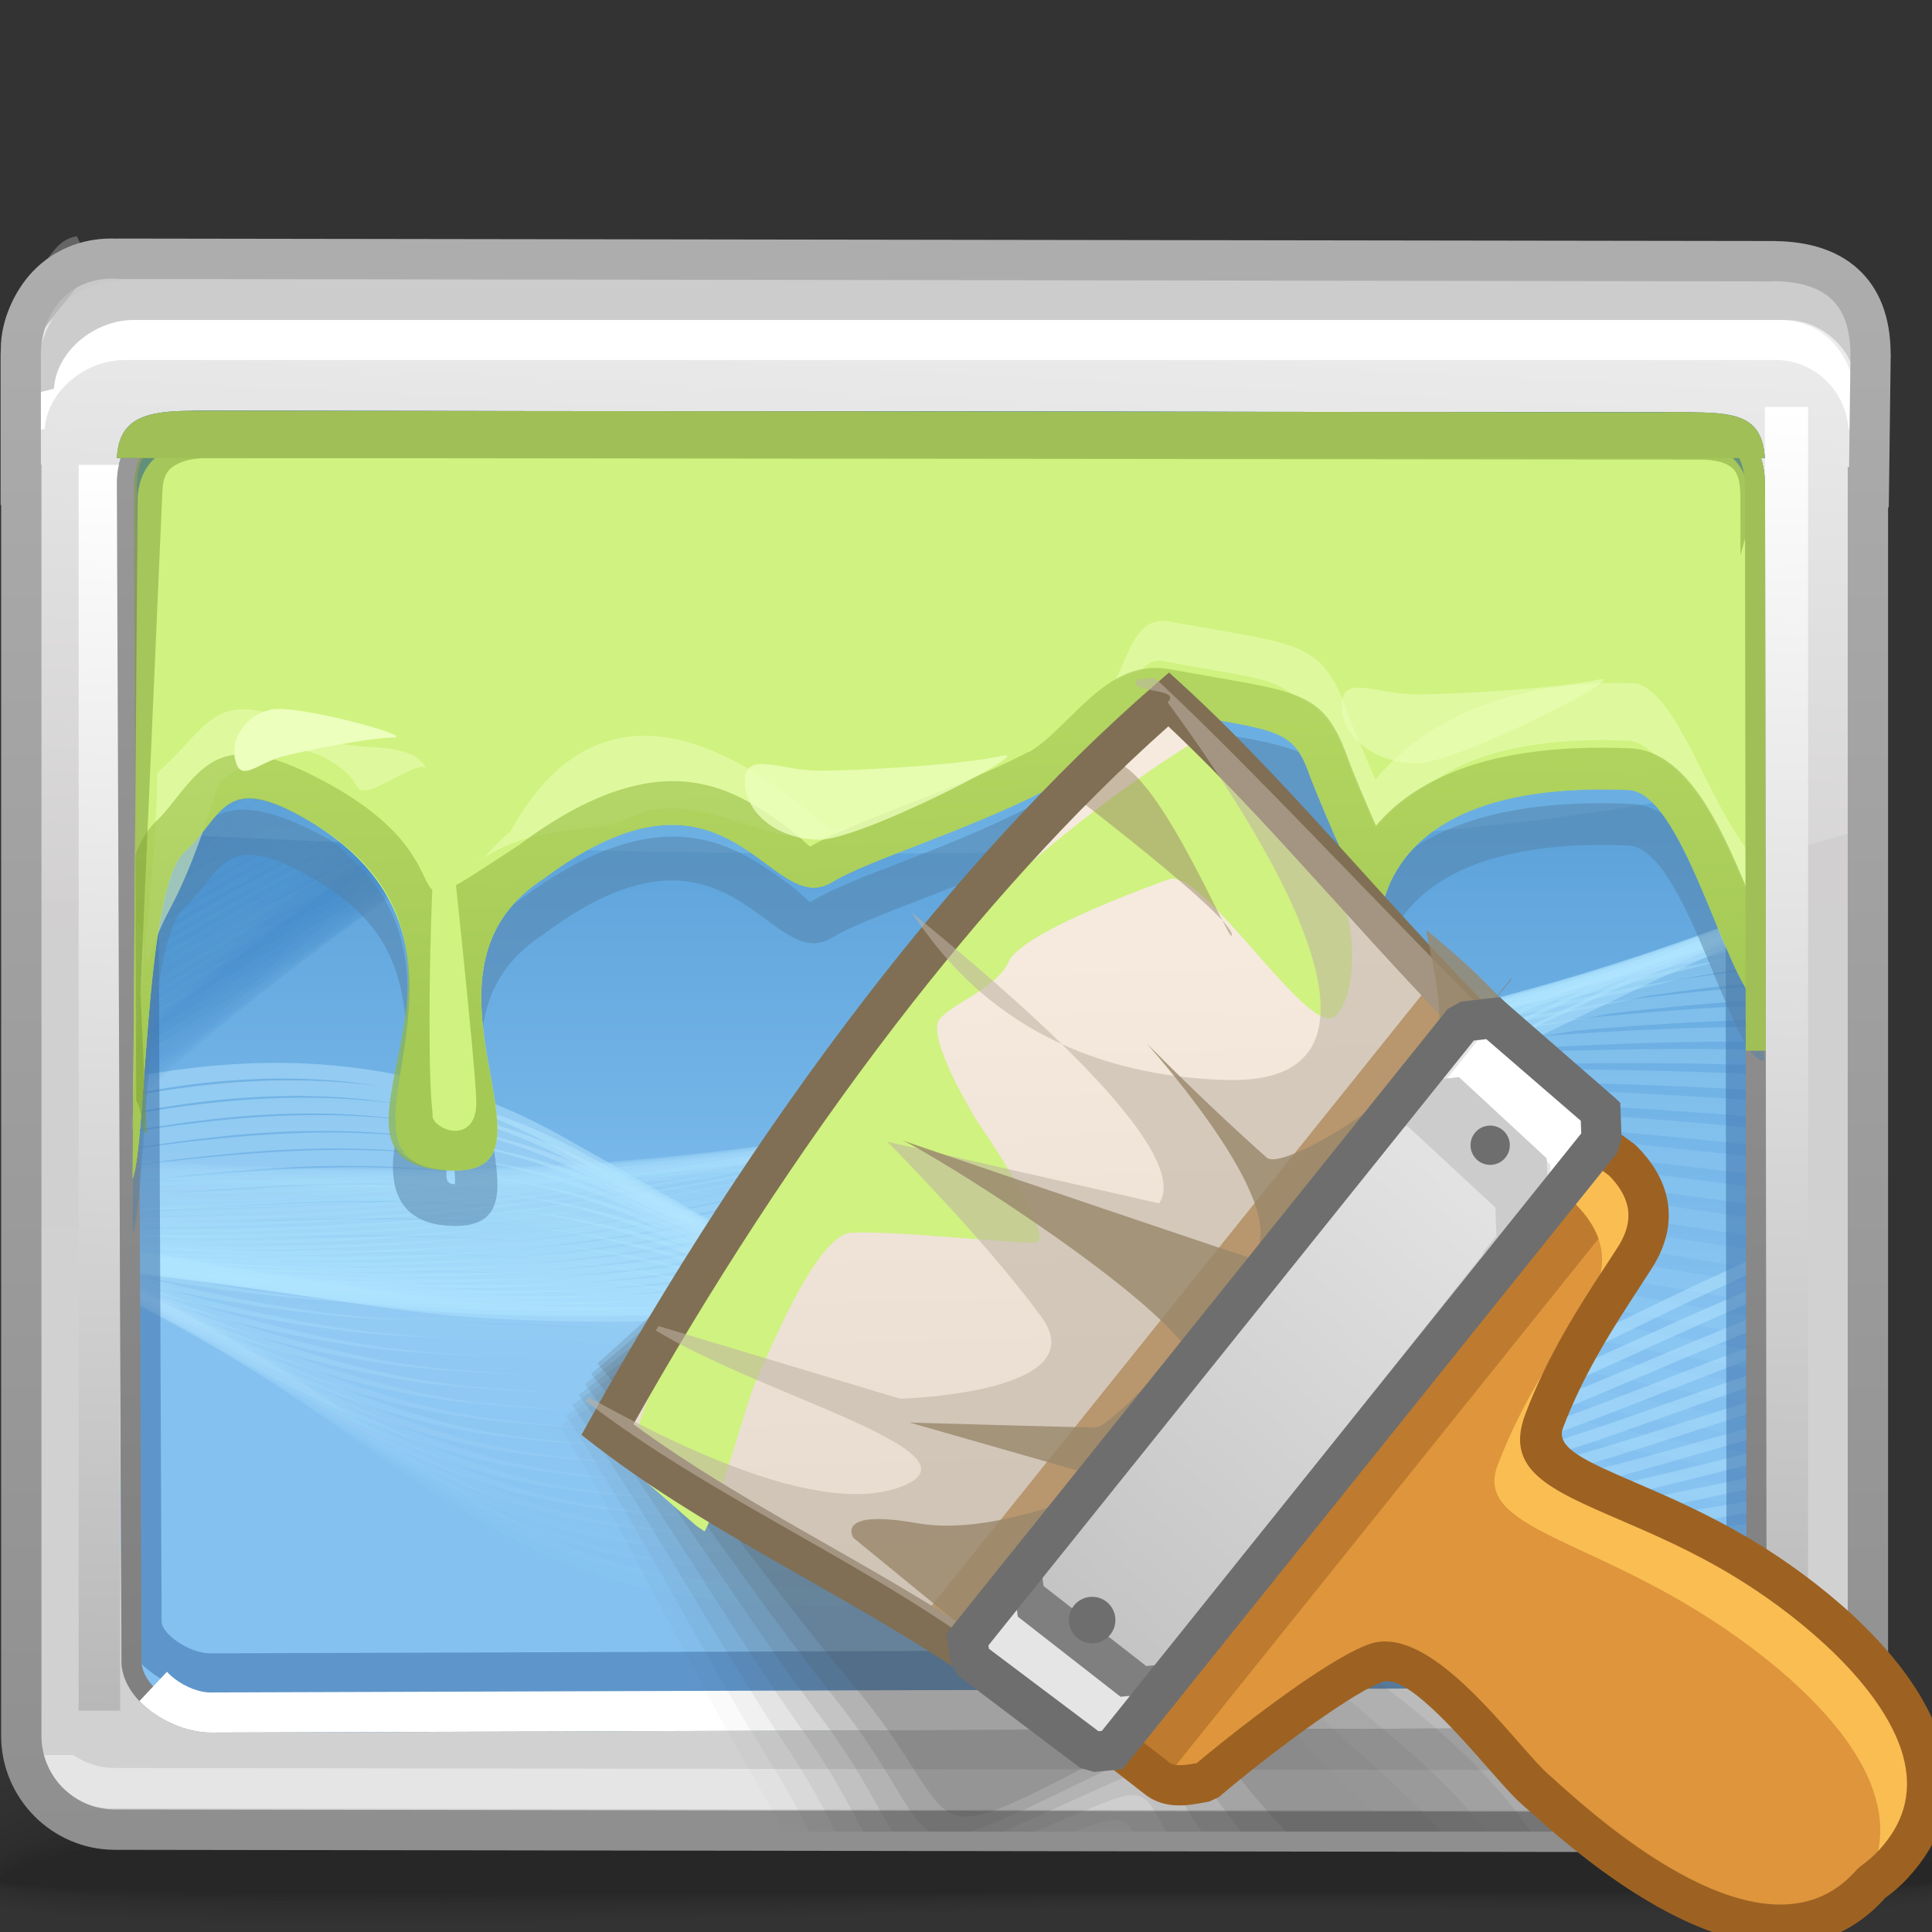 <?xml version="1.0" encoding="UTF-8" standalone="no"?>
<!-- Creator: CorelDRAW -->

<svg
   xmlns:dc="http://purl.org/dc/elements/1.1/"
   xmlns:cc="http://creativecommons.org/ns#"
   xmlns:rdf="http://www.w3.org/1999/02/22-rdf-syntax-ns#"
   xmlns:svg="http://www.w3.org/2000/svg"
   xmlns="http://www.w3.org/2000/svg"
   xmlns:xlink="http://www.w3.org/1999/xlink"
   xmlns:sodipodi="http://sodipodi.sourceforge.net/DTD/sodipodi-0.dtd"
   xmlns:inkscape="http://www.inkscape.org/namespaces/inkscape"
   xml:space="preserve"
   width="48px"
   height="48px"
   style="shape-rendering:geometricPrecision; text-rendering:geometricPrecision; image-rendering:optimizeQuality; fill-rule:evenodd; clip-rule:evenodd"
   viewBox="0 0 48 48"
   id="svg4683"
   version="1.1"
   inkscape:version="0.48.1 r9760"
   sodipodi:docname="preferences-desktop-theme.svg"><rect x="0" y="0" width="48" height="48" fill="#333333" stroke="none"/><sodipodi:namedview
   pagecolor="#ffffff"
   bordercolor="#666666"
   borderopacity="1"
   objecttolerance="10"
   gridtolerance="10"
   guidetolerance="10"
   inkscape:pageopacity="0"
   inkscape:pageshadow="2"
   inkscape:window-width="646"
   inkscape:window-height="480"
   id="namedview4963"
   showgrid="false"
   inkscape:zoom="5.5416667"
   inkscape:cx="24"
   inkscape:cy="24"
   inkscape:window-x="0"
   inkscape:window-y="24"
   inkscape:window-maximized="0"
   inkscape:current-layer="svg4683" />
 <defs
   id="defs4685">
  <style
   type="text/css"
   id="style4687">
   
    .fil126 {fill:none}
    .fil165 {fill:#7F7F7F}
    .fil167 {fill:#CCCCCC}
    .fil164 {fill:#E5E5E5}
    .fil166 {fill:white}
    .fil135 {fill:#396DA6}
    .fil142 {fill:#A0BF56}
    .fil153 {fill:#B07129}
    .fil12 {fill:#C9C9C9}
    .fil137 {fill:#D0F280}
    .fil159 {fill:#DE953C}
    .fil140 {fill:#ECFFBD}
    .fil161 {fill:#FABD52}
    .fil134 {fill:white}
    .fil169 {fill:#6E6E6E}
    .fil155 {fill:#806F54;fill-rule:nonzero}
    .fil162 {fill:#9D6222;fill-rule:nonzero}
    .fil128 {fill:#CCCCCC;fill-rule:nonzero}
    .fil127 {fill:white;fill-rule:nonzero}
    .fil168 {fill:#6E6E6E;fill-rule:nonzero}
    .fil0 {fill:black;fill-opacity:0}
    .fil144 {fill:#4C4C4C;fill-opacity:0}
    .fil123 {fill:#41015E;fill-opacity:0}
    .fil1 {fill:black;fill-opacity:0.004}
    .fil2 {fill:black;fill-opacity:0.008}
    .fil90 {fill:#458BC9;fill-opacity:0.012}
    .fil3 {fill:black;fill-opacity:0.016}
    .fil122 {fill:#B0E5FF;fill-opacity:0.016}
    .fil48 {fill:#B8E7FF;fill-opacity:0.016}
    .fil4 {fill:black;fill-opacity:0.02}
    .fil89 {fill:#458BC9;fill-opacity:0.02}
    .fil5 {fill:black;fill-opacity:0.024}
    .fil145 {fill:#4C4C4C;fill-opacity:0.024}
    .fil6 {fill:black;fill-opacity:0.027}
    .fil121 {fill:#B0E5FF;fill-opacity:0.031}
    .fil47 {fill:#B8E7FF;fill-opacity:0.031}
    .fil88 {fill:#458BC9;fill-opacity:0.031}
    .fil7 {fill:black;fill-opacity:0.031}
    .fil8 {fill:black;fill-opacity:0.035}
    .fil87 {fill:#458BC9;fill-opacity:0.039}
    .fil9 {fill:black;fill-opacity:0.043}
    .fil120 {fill:#B0E5FF;fill-opacity:0.047}
    .fil46 {fill:#B8E7FF;fill-opacity:0.047}
    .fil10 {fill:black;fill-opacity:0.047}
    .fil146 {fill:#4C4C4C;fill-opacity:0.047}
    .fil11 {fill:black;fill-opacity:0.051}
    .fil86 {fill:#458BC9;fill-opacity:0.051}
    .fil119 {fill:#B0E5FF;fill-opacity:0.059}
    .fil45 {fill:#B8E7FF;fill-opacity:0.059}
    .fil85 {fill:#458BC9;fill-opacity:0.063}
    .fil84 {fill:#458BC9;fill-opacity:0.071}
    .fil147 {fill:#4C4C4C;fill-opacity:0.075}
    .fil118 {fill:#B0E5FF;fill-opacity:0.075}
    .fil44 {fill:#B8E7FF;fill-opacity:0.075}
    .fil83 {fill:#458BC9;fill-opacity:0.082}
    .fil117 {fill:#B0E5FF;fill-opacity:0.09}
    .fil43 {fill:#B8E7FF;fill-opacity:0.09}
    .fil82 {fill:#458BC9;fill-opacity:0.09}
    .fil148 {fill:#4C4C4C;fill-opacity:0.098}
    .fil81 {fill:#458BC9;fill-opacity:0.102}
    .fil116 {fill:#B0E5FF;fill-opacity:0.106}
    .fil42 {fill:#B8E7FF;fill-opacity:0.106}
    .fil80 {fill:#458BC9;fill-opacity:0.114}
    .fil115 {fill:#B0E5FF;fill-opacity:0.122}
    .fil41 {fill:#B8E7FF;fill-opacity:0.122}
    .fil149 {fill:#4C4C4C;fill-opacity:0.122}
    .fil79 {fill:#458BC9;fill-opacity:0.122}
    .fil78 {fill:#458BC9;fill-opacity:0.133}
    .fil114 {fill:#B0E5FF;fill-opacity:0.137}
    .fil40 {fill:#B8E7FF;fill-opacity:0.137}
    .fil77 {fill:#458BC9;fill-opacity:0.145}
    .fil150 {fill:#4C4C4C;fill-opacity:0.145}
    .fil113 {fill:#B0E5FF;fill-opacity:0.153}
    .fil39 {fill:#B8E7FF;fill-opacity:0.153}
    .fil76 {fill:#458BC9;fill-opacity:0.153}
    .fil75 {fill:#458BC9;fill-opacity:0.165}
    .fil112 {fill:#B0E5FF;fill-opacity:0.165}
    .fil38 {fill:#B8E7FF;fill-opacity:0.165}
    .fil151 {fill:#4C4C4C;fill-opacity:0.173}
    .fil74 {fill:#458BC9;fill-opacity:0.173}
    .fil111 {fill:#B0E5FF;fill-opacity:0.18}
    .fil37 {fill:#B8E7FF;fill-opacity:0.18}
    .fil73 {fill:#458BC9;fill-opacity:0.184}
    .fil72 {fill:#458BC9;fill-opacity:0.196}
    .fil110 {fill:#B0E5FF;fill-opacity:0.196}
    .fil36 {fill:#B8E7FF;fill-opacity:0.196}
    .fil71 {fill:#458BC9;fill-opacity:0.204}
    .fil109 {fill:#B0E5FF;fill-opacity:0.212}
    .fil35 {fill:#B8E7FF;fill-opacity:0.212}
    .fil70 {fill:#458BC9;fill-opacity:0.216}
    .fil124 {fill:#A0DFFF;fill-opacity:0.22}
    .fil69 {fill:#458BC9;fill-opacity:0.224}
    .fil108 {fill:#B0E5FF;fill-opacity:0.227}
    .fil34 {fill:#B8E7FF;fill-opacity:0.227}
    .fil68 {fill:#458BC9;fill-opacity:0.235}
    .fil107 {fill:#B0E5FF;fill-opacity:0.243}
    .fil33 {fill:#B8E7FF;fill-opacity:0.243}
    .fil67 {fill:#458BC9;fill-opacity:0.247}
    .fil66 {fill:#458BC9;fill-opacity:0.255}
    .fil106 {fill:#B0E5FF;fill-opacity:0.259}
    .fil32 {fill:#B8E7FF;fill-opacity:0.259}
    .fil65 {fill:#458BC9;fill-opacity:0.267}
    .fil105 {fill:#B0E5FF;fill-opacity:0.275}
    .fil31 {fill:#B8E7FF;fill-opacity:0.275}
    .fil64 {fill:#458BC9;fill-opacity:0.275}
    .fil63 {fill:#458BC9;fill-opacity:0.286}
    .fil104 {fill:#B0E5FF;fill-opacity:0.286}
    .fil30 {fill:#B8E7FF;fill-opacity:0.286}
    .fil62 {fill:#458BC9;fill-opacity:0.298}
    .fil103 {fill:#B0E5FF;fill-opacity:0.302}
    .fil29 {fill:#B8E7FF;fill-opacity:0.302}
    .fil61 {fill:#458BC9;fill-opacity:0.306}
    .fil60 {fill:#458BC9;fill-opacity:0.318}
    .fil102 {fill:#B0E5FF;fill-opacity:0.318}
    .fil28 {fill:#B8E7FF;fill-opacity:0.318}
    .fil59 {fill:#458BC9;fill-opacity:0.325}
    .fil101 {fill:#B0E5FF;fill-opacity:0.333}
    .fil27 {fill:#B8E7FF;fill-opacity:0.333}
    .fil58 {fill:#458BC9;fill-opacity:0.337}
    .fil57 {fill:#458BC9;fill-opacity:0.349}
    .fil100 {fill:#B0E5FF;fill-opacity:0.349}
    .fil26 {fill:#B8E7FF;fill-opacity:0.349}
    .fil56 {fill:#458BC9;fill-opacity:0.357}
    .fil99 {fill:#B0E5FF;fill-opacity:0.365}
    .fil25 {fill:#B8E7FF;fill-opacity:0.365}
    .fil55 {fill:#458BC9;fill-opacity:0.369}
    .fil54 {fill:#458BC9;fill-opacity:0.38}
    .fil98 {fill:#B0E5FF;fill-opacity:0.38}
    .fil24 {fill:#B8E7FF;fill-opacity:0.38}
    .fil53 {fill:#458BC9;fill-opacity:0.388}
    .fil97 {fill:#B0E5FF;fill-opacity:0.392}
    .fil23 {fill:#B8E7FF;fill-opacity:0.392}
    .fil52 {fill:#458BC9;fill-opacity:0.4}
    .fil96 {fill:#B0E5FF;fill-opacity:0.408}
    .fil22 {fill:#B8E7FF;fill-opacity:0.408}
    .fil51 {fill:#458BC9;fill-opacity:0.408}
    .fil50 {fill:#458BC9;fill-opacity:0.42}
    .fil95 {fill:#B0E5FF;fill-opacity:0.424}
    .fil21 {fill:#B8E7FF;fill-opacity:0.424}
    .fil49 {fill:#458BC9;fill-opacity:0.431}
    .fil94 {fill:#B0E5FF;fill-opacity:0.439}
    .fil20 {fill:#B8E7FF;fill-opacity:0.439}
    .fil13 {fill:#A4A5A7;fill-opacity:0.439}
    .fil131 {fill:white;fill-opacity:0.439}
    .fil93 {fill:#B0E5FF;fill-opacity:0.455}
    .fil19 {fill:#B8E7FF;fill-opacity:0.455}
    .fil92 {fill:#B0E5FF;fill-opacity:0.471}
    .fil18 {fill:#B8E7FF;fill-opacity:0.471}
    .fil91 {fill:#B0E5FF;fill-opacity:0.486}
    .fil17 {fill:#B8E7FF;fill-opacity:0.486}
    .fil125 {fill:#396DA6;fill-opacity:0.502}
    .fil141 {fill:#7A9A35;fill-opacity:0.502}
    .fil154 {fill:#99876A;fill-opacity:0.502}
    .fil160 {fill:#9D6222;fill-opacity:0.502}
    .fil138 {fill:#EBFFBA;fill-opacity:0.502}
    .fil170 {fill:#ECFFBD;fill-opacity:0.502}
    .fil136 {fill:#5481A8;fill-rule:nonzero;fill-opacity:0.502}
    .fil156 {fill:#BFB2A4;fill-opacity:0.561}
    .fil143 {fill:#ECFFBD;fill-opacity:0.78}
    .fil157 {fill:#99876A;fill-opacity:0.8}
    .fil133 {fill:url(#id0)}
    .fil15 {fill:url(#id1)}
    .fil163 {fill:url(#id2)}
    .fil152 {fill:url(#id3)}
    .fil158 {fill:url(#id4)}
    .fil16 {fill:url(#id5)}
    .fil14 {fill:url(#id6)}
    .fil130 {fill:url(#id7);fill-rule:nonzero}
    .fil129 {fill:url(#id8);fill-rule:nonzero}
    .fil132 {fill:url(#id9);fill-rule:nonzero}
    .fil139 {fill:url(#id10);fill-rule:nonzero;fill-opacity:0.678}
   
  </style>
  <linearGradient
   id="id0"
   gradientUnits="userSpaceOnUse"
   x1="23.396"
   y1="42.719"
   x2="23.396"
   y2="10.532">
   <stop
   offset="0"
   style="stop-color:#7F7F7F"
   id="stop4690" />
   <stop
   offset="1"
   style="stop-color:#999999"
   id="stop4692" />
  </linearGradient>
  <linearGradient
   id="id1"
   gradientUnits="userSpaceOnUse"
   x1="23.829"
   y1="6.626"
   x2="22.953"
   y2="24.353">
   <stop
   offset="0"
   style="stop-color:#EDEDED"
   id="stop4695" />
   <stop
   offset="1"
   style="stop-color:#D1CFCF"
   id="stop4697" />
  </linearGradient>
  <linearGradient
   id="id2"
   gradientUnits="userSpaceOnUse"
   x1="27.433"
   y1="43.806"
   x2="39.308"
   y2="30.294">
   <stop
   offset="0"
   style="stop-color:#BFBFBF"
   id="stop4700" />
   <stop
   offset="1"
   style="stop-color:#E5E5E5"
   id="stop4702" />
  </linearGradient>
  <linearGradient
   id="id3"
   gradientUnits="userSpaceOnUse"
   x1="26.141"
   y1="23.714"
   x2="26.642"
   y2="40.691">
   <stop
   offset="0"
   style="stop-color:#F5EADD"
   id="stop4705" />
   <stop
   offset="1"
   style="stop-color:#E4D9CC"
   id="stop4707" />
  </linearGradient>
  <linearGradient
   id="id4"
   gradientUnits="userSpaceOnUse"
   x1="35.846"
   y1="32.988"
   x2="44.405"
   y2="49.649">
   <stop
   offset="0"
   style="stop-color:#A0C646"
   id="stop4710" />
   <stop
   offset="1"
   style="stop-color:#83B029"
   id="stop4712" />
  </linearGradient>
  <linearGradient
   id="id5"
   gradientUnits="userSpaceOnUse"
   x1="23.398"
   y1="20.385"
   x2="23.398"
   y2="32.867">
   <stop
   offset="0"
   style="stop-color:#5CA2DA"
   id="stop4715" />
   <stop
   offset="1"
   style="stop-color:#84C1F0"
   id="stop4717" />
  </linearGradient>
  <linearGradient
   id="id6"
   gradientUnits="userSpaceOnUse"
   x1="23.587"
   y1="33.844"
   x2="23.37"
   y2="19.115">
   <stop
   offset="0"
   style="stop-color:#D1D1D1"
   id="stop4720" />
   <stop
   offset="1"
   style="stop-color:#D1CFCF"
   id="stop4722" />
  </linearGradient>
  <linearGradient
   id="id7"
   gradientUnits="userSpaceOnUse"
   x1="43.941"
   y1="42.325"
   x2="44.831"
   y2="10.109">
   <stop
   offset="0"
   style="stop-color:#B8B8B8"
   id="stop4725" />
   <stop
   offset="1"
   style="stop-color:white"
   id="stop4727" />
  </linearGradient>
  <linearGradient
   id="id8"
   gradientUnits="userSpaceOnUse"
   xlink:href="#id7"
   x1="2.041"
   y1="42.503"
   x2="2.897"
   y2="11.548">
  </linearGradient>
  <linearGradient
   id="id9"
   gradientUnits="userSpaceOnUse"
   x1="23.496"
   y1="45.618"
   x2="23.496"
   y2="6.325">
   <stop
   offset="0"
   style="stop-color:#8F8F8F"
   id="stop4731" />
   <stop
   offset="1"
   style="stop-color:#ADADAD"
   id="stop4733" />
  </linearGradient>
  <linearGradient
   id="id10"
   gradientUnits="userSpaceOnUse"
   x1="11.437"
   y1="26.048"
   x2="11.184"
   y2="18.638">
   <stop
   offset="0"
   style="stop-color:#8FB53F"
   id="stop4736" />
   <stop
   offset="1"
   style="stop-color:#A4C752"
   id="stop4738" />
  </linearGradient>
 </defs>
 <g
   id="Слой_x0020_1">
  <g
   id="_306784264">
   <path
   id="_306791344"
   class="fil0"
   d="M22.99 40.326c24.661,-0.931 27.989,2.659 28.095,5.571 0.107,2.914 -12.794,1.257 -27.172,1.76 -14.379,0.502 -26.503,0.926 -26.503,-1.233 0,-2.16 0.919,-5.167 25.58,-6.098z" />
   <g
   id="g4744">
    <path
   id="_306776656"
   class="fil1"
   d="M23.048 40.685c23.615,-0.86 27.697,2.537 27.796,5.278 0.099,2.698 -12.722,1.172 -26.907,1.637 -14.185,0.463 -26.29,0.85 -26.29,-1.15 0,-2.047 1.785,-4.906 25.401,-5.765z" />
    <path
   id="_306787912"
   class="fil2"
   d="M23.104 41.042c22.57,-0.788 27.409,2.417 27.498,4.985 0.092,2.483 -12.652,1.089 -26.642,1.514 -13.992,0.425 -26.079,0.776 -26.079,-1.067 0,-1.932 2.653,-4.645 25.222,-5.433z" />
    <path
   id="_306791464"
   class="fil3"
   d="M23.159 41.401c21.524,-0.717 27.118,2.296 27.201,4.693 0.083,2.267 -12.58,1.004 -26.379,1.391 -13.799,0.386 -25.865,0.7 -25.865,-0.984 0,-1.819 3.518,-4.384 25.043,-5.1z" />
    <path
   id="_306773344"
   class="fil4"
   d="M23.216 41.759c20.477,-0.644 26.828,2.176 26.902,4.401 0.074,2.05 -12.51,0.92 -26.114,1.268 -13.606,0.347 -25.652,0.625 -25.652,-0.902 0,-1.703 4.384,-4.122 24.865,-4.767z" />
    <path
   id="_306771784"
   class="fil5"
   d="M23.271 42.118c19.431,-0.573 26.538,2.054 26.604,4.107 0.066,1.835 -12.438,0.836 -25.851,1.146 -13.413,0.309 -25.44,0.55 -25.44,-0.819 0,-1.59 5.252,-3.861 24.686,-4.434z" />
    <path
   id="_306782056"
   class="fil6"
   d="M23.326 42.476c18.387,-0.501 26.25,1.933 26.308,3.815 0.058,1.619 -12.367,0.752 -25.586,1.023 -13.22,0.27 -25.227,0.475 -25.227,-0.736 0,-1.476 6.118,-3.6 24.506,-4.102z" />
    <path
   id="_306783304"
   class="fil7"
   d="M23.382 42.835c17.341,-0.43 25.959,1.813 26.008,3.522 0.051,1.404 -12.295,0.667 -25.323,0.9 -13.025,0.231 -25.012,0.398 -25.012,-0.653 0,-1.362 6.985,-3.34 24.327,-3.769z" />
    <path
   id="_306789544"
   class="fil8"
   d="M23.438 43.193c16.294,-0.358 25.67,1.693 25.71,3.23 0.041,1.188 -12.224,0.583 -25.058,0.777 -12.834,0.193 -24.801,0.322 -24.801,-0.57 0,-1.248 7.852,-3.079 24.149,-3.437z" />
    <path
   id="_306788728"
   class="fil9"
   d="M23.493 43.552c15.249,-0.287 25.38,1.571 25.413,2.936 0.034,0.973 -12.152,0.5 -24.795,0.654 -12.639,0.155 -24.587,0.248 -24.587,-0.487 0,-1.135 8.719,-2.818 23.969,-3.104z" />
    <path
   id="_306787144"
   class="fil10"
   d="M23.549 43.91c14.203,-0.214 25.091,1.45 25.115,2.644 0.025,0.757 -12.083,0.416 -24.53,0.531 -12.447,0.116 -24.376,0.172 -24.376,-0.405 0,-1.019 9.585,-2.556 23.791,-2.771z" />
    <path
   id="_306779008"
   class="fil11"
   d="M23.604 44.269c13.158,-0.143 24.801,1.33 24.817,2.352 0.017,0.541 -12.011,0.331 -24.267,0.409 -12.254,0.077 -24.162,0.097 -24.162,-0.322 0,-0.906 10.452,-2.295 23.611,-2.438z" />
   </g>
  </g>
  <path
   class="fil12"
   d="M2.986 6.808l41.055 0.076c1.439,0 2.404,0.689 2.383,2.391l-0.04 3.228 -45.554 0 0 -3.228c0,-1.355 0.763,-2.538 2.156,-2.466z"
   id="path4757" />
  <path
   class="fil13"
   d="M0.869 6.852c0.333,-0.363 0.509,-0.911 1.043,-0.98l0.367 0.804 -1.572 1.951 0.162 -1.775z"
   id="path4759" />
  <path
   class="fil14"
   d="M3.045 7.429l40.745 0c1.278,0 2.32,1.052 2.324,2.324l0.123 33.452c0.005,1.273 -1.048,2.324 -2.324,2.324 -15.308,0 -14.634,0 -40.745,0 -1.276,0 -2.32,-1.045 -2.324,-2.324l-0.123 -33.452c-0.004,-1.278 1.046,-2.324 2.324,-2.324z"
   id="path4761" />
  <path
   class="fil15"
   d="M46.087 20.662c-10.248,3.158 -33.644,2.329 -45.392,1.704l0 -12.885c0,-1.278 1.045,-2.323 2.323,-2.323l40.745 0c1.279,0 2.324,1.052 2.324,2.323l0 11.18z"
   id="path4763" />
  <path
   class="fil16"
   d="M2.903 12.011l0.116 29.335c0.078,0.985 1.322,1.703 2.211,1.7l36.746 -0.123c1.284,-0.037 1.871,-0.898 1.915,-2.028l-0.039 -28.809c0,-1.191 -0.71,-1.84 -1.988,-1.841l-36.881 -0.039c-1.187,-0.001 -2.08,0.624 -2.08,1.806z"
   id="path4765" />
  <g
   id="_307844992">
   <g
   id="g4768">
    <path
   id="_306774424"
   class="fil17"
   d="M3.214 26.777c0.364,-0.071 0.729,-0.132 1.095,-0.184 3.193,-0.454 6.463,-0.132 9.555,1.583 1.769,0.991 3.369,1.909 4.808,2.739 7.748,4.6 10.14,6.004 16.239,4.211 2.332,-0.654 5.558,-2.513 8.967,-3.994l0 0.334c-3.377,1.476 -6.569,3.318 -8.882,3.969 -6.23,1.835 -8.646,0.416 -16.486,-4.239 -1.423,-0.822 -3.004,-1.728 -4.801,-2.738 -2.935,-1.62 -6.096,-1.917 -9.219,-1.479 -0.426,0.06 -0.852,0.133 -1.276,0.217l-0.001 -0.418z" />
    <path
   id="_306786400"
   class="fil18"
   d="M3.215 27.242c0.493,-0.093 0.986,-0.172 1.483,-0.236 3.204,-0.413 6.47,-0.113 9.585,1.53 1.768,0.951 3.394,1.843 4.874,2.662 7.628,4.481 10.079,5.893 16.103,4.241 2.274,-0.567 5.363,-2.23 8.618,-3.566l0 0.324c-3.227,1.333 -6.288,2.987 -8.544,3.55 -6.148,1.695 -8.623,0.269 -16.337,-4.265 -1.462,-0.811 -3.068,-1.693 -4.863,-2.661 -2.963,-1.551 -6.126,-1.827 -9.265,-1.429 -0.553,0.071 -1.106,0.159 -1.655,0.265l-0.001 -0.415z" />
    <path
   id="_306779824"
   class="fil19"
   d="M3.217 27.697c0.62,-0.111 1.244,-0.204 1.871,-0.278 3.214,-0.372 6.478,-0.094 9.612,1.475 1.768,0.911 3.423,1.776 4.943,2.589 7.506,4.359 10.022,5.779 15.969,4.269 2.213,-0.48 5.166,-1.956 8.269,-3.151l0 0.314c-3.078,1.195 -6.008,2.666 -8.205,3.148 -6.066,1.553 -8.602,0.122 -16.188,-4.29 -1.502,-0.803 -3.136,-1.659 -4.928,-2.588 -2.987,-1.481 -6.154,-1.734 -9.307,-1.377 -0.68,0.077 -1.358,0.177 -2.034,0.299l-0.001 -0.41z" />
    <path
   id="_306778936"
   class="fil20"
   d="M3.219 28.136c0.748,-0.123 1.501,-0.226 2.258,-0.304 3.228,-0.332 6.485,-0.074 9.641,1.42 1.768,0.872 3.449,1.711 5.01,2.515 7.384,4.24 9.964,5.668 15.834,4.298 2.15,-0.399 4.968,-1.693 7.918,-2.75l0.001 0.307c-2.933,1.061 -5.731,2.353 -7.866,2.754 -5.985,1.413 -8.58,-0.026 -16.042,-4.315 -1.543,-0.794 -3.201,-1.624 -4.988,-2.512 -3.018,-1.41 -6.183,-1.643 -9.353,-1.329 -0.808,0.081 -1.612,0.191 -2.413,0.32l-0.001 -0.405z" />
    <path
   id="_306779752"
   class="fil21"
   d="M3.22 28.56c0.876,-0.128 1.759,-0.234 2.647,-0.313 3.239,-0.291 6.494,-0.056 9.67,1.365 1.766,0.831 3.475,1.645 5.078,2.44 7.264,4.121 9.904,5.555 15.698,4.325 2.086,-0.319 4.768,-1.437 7.57,-2.363l0 0.299c-2.787,0.93 -5.454,2.054 -7.528,2.378 -5.901,1.272 -8.556,-0.172 -15.892,-4.341 -1.581,-0.783 -3.267,-1.589 -5.049,-2.435 -3.046,-1.341 -6.213,-1.552 -9.399,-1.278 -0.935,0.08 -1.864,0.19 -2.791,0.32l-0.002 -0.397z" />
    <path
   id="_306792112"
   class="fil22"
   d="M3.222 28.965c1.005,-0.123 2.015,-0.228 3.033,-0.306 3.25,-0.249 6.503,-0.035 9.699,1.313 1.766,0.79 3.502,1.579 5.146,2.363 7.141,4.002 9.844,5.444 15.562,4.355 2.018,-0.244 4.565,-1.201 7.22,-1.996l0 0.292c-2.644,0.804 -5.181,1.769 -7.189,2.02 -5.818,1.131 -8.535,-0.32 -15.743,-4.367 -1.622,-0.775 -3.333,-1.554 -5.114,-2.361 -3.072,-1.268 -6.241,-1.461 -9.443,-1.226 -1.062,0.078 -2.118,0.182 -3.17,0.301l-0.001 -0.389z" />
    <path
   id="_306799696"
   class="fil23"
   d="M3.223 29.35c1.136,-0.106 2.274,-0.203 3.422,-0.276 3.262,-0.209 6.51,-0.018 9.729,1.259 1.763,0.749 3.527,1.512 5.212,2.289 7.018,3.881 9.787,5.329 15.426,4.382 1.948,-0.174 4.363,-0.977 6.872,-1.648l0 0.289c-2.502,0.683 -4.912,1.494 -6.852,1.676 -5.735,0.99 -8.511,-0.469 -15.594,-4.393 -1.661,-0.765 -3.399,-1.52 -5.176,-2.287 -3.1,-1.198 -6.269,-1.369 -9.489,-1.175 -1.188,0.071 -2.368,0.162 -3.549,0.261l-0.001 -0.378z" />
    <path
   id="_306799480"
   class="fil24"
   d="M3.224 29.709c1.267,-0.08 2.532,-0.157 3.81,-0.222 3.272,-0.169 6.517,0.002 9.757,1.204 1.762,0.711 3.553,1.448 5.28,2.215 6.896,3.762 9.726,5.219 15.292,4.413 1.873,-0.109 4.156,-0.764 6.521,-1.319l0.001 0.285c-2.363,0.567 -4.644,1.238 -6.513,1.352 -5.654,0.849 -8.491,-0.614 -15.448,-4.417 -1.701,-0.756 -3.464,-1.486 -5.237,-2.212 -3.129,-1.126 -6.3,-1.276 -9.534,-1.124 -1.313,0.063 -2.619,0.132 -3.928,0.2l-0.001 -0.372z" />
    <path
   id="_307848688"
   class="fil25"
   d="M3.226 30.046c1.401,-0.04 2.792,-0.091 4.199,-0.145 3.282,-0.128 6.526,0.022 9.787,1.15 1.761,0.671 3.579,1.382 5.346,2.14 6.775,3.64 9.668,5.105 15.156,4.441 1.798,-0.047 3.95,-0.567 6.172,-1.009l0 0.281c-2.224,0.455 -4.378,0.992 -6.174,1.045 -5.571,0.709 -8.467,-0.762 -15.296,-4.442 -1.742,-0.749 -3.53,-1.452 -5.302,-2.137 -3.156,-1.056 -6.328,-1.186 -9.579,-1.075 -1.439,0.05 -2.865,0.092 -4.307,0.115l-0.001 -0.365z" />
    <path
   id="_307845784"
   class="fil26"
   d="M3.227 30.358c1.537,0.014 3.053,-0.005 4.586,-0.044 3.294,-0.086 6.534,0.041 9.816,1.096 1.759,0.631 3.605,1.316 5.413,2.065 6.654,3.521 9.611,4.994 15.021,4.469 1.718,0.011 3.741,-0.384 5.823,-0.72l0 0.281c-2.088,0.352 -4.117,0.763 -5.836,0.759 -5.487,0.568 -8.444,-0.908 -15.149,-4.467 -1.78,-0.739 -3.595,-1.417 -5.363,-2.062 -3.183,-0.985 -6.357,-1.095 -9.624,-1.023 -1.561,0.033 -3.11,0.037 -4.687,0.001l-0.001 -0.356z" />
    <path
   id="_307845712"
   class="fil27"
   d="M3.228 30.642c1.677,0.08 3.315,0.107 4.975,0.086 3.306,-0.047 6.542,0.06 9.844,1.041 1.759,0.591 3.632,1.251 5.48,1.99 6.533,3.402 9.552,4.881 14.887,4.498 1.636,0.064 3.529,-0.216 5.472,-0.456l0.001 0.282c-1.954,0.253 -3.857,0.55 -5.498,0.496 -5.405,0.426 -8.422,-1.057 -14.999,-4.492 -1.821,-0.731 -3.663,-1.383 -5.426,-1.989 -3.211,-0.913 -6.386,-1.002 -9.67,-0.972 -1.683,0.015 -3.352,-0.03 -5.066,-0.136l-0.001 -0.348z" />
    <path
   id="_307845640"
   class="fil28"
   d="M3.229 30.899c1.819,0.162 3.58,0.244 5.362,0.242 3.319,-0.006 6.549,0.08 9.875,0.989 1.756,0.55 3.658,1.185 5.545,1.915 6.412,3.282 9.494,4.769 14.752,4.527 1.552,0.109 3.317,-0.067 5.124,-0.217l0 0.285c-1.82,0.164 -3.599,0.358 -5.158,0.255 -5.324,0.287 -8.4,-1.204 -14.852,-4.517 -1.859,-0.722 -3.729,-1.35 -5.489,-1.913 -3.237,-0.842 -6.415,-0.911 -9.713,-0.922 -1.804,-0.006 -3.589,-0.109 -5.445,-0.3l-0.001 -0.343z" />
    <path
   id="_307845568"
   class="fil29"
   d="M3.23 31.128c1.967,0.259 3.844,0.406 5.751,0.426 3.328,0.037 6.556,0.1 9.904,0.934 1.756,0.51 3.684,1.119 5.615,1.84 6.289,3.162 9.433,4.657 14.615,4.556 1.463,0.15 3.102,0.067 4.774,-0.001l0 0.287c-1.69,0.081 -3.345,0.182 -4.819,0.039 -5.243,0.145 -8.378,-1.352 -14.704,-4.543 -1.9,-0.713 -3.795,-1.313 -5.551,-1.838 -3.266,-0.774 -6.444,-0.82 -9.758,-0.872 -1.923,-0.031 -3.826,-0.201 -5.825,-0.493l-0.001 -0.337z" />
    <path
   id="_307845496"
   class="fil30"
   d="M3.23 31.328c2.117,0.37 4.114,0.593 6.141,0.641 3.341,0.076 6.565,0.119 9.931,0.88 1.756,0.469 3.711,1.052 5.683,1.766 6.167,3.041 9.376,4.545 14.479,4.583 1.372,0.184 2.884,0.181 4.424,0.187l0.001 0.293c-1.561,0.007 -3.096,0.026 -4.481,-0.154 -5.16,0.005 -8.356,-1.498 -14.555,-4.567 -1.941,-0.704 -3.86,-1.279 -5.614,-1.763 -3.294,-0.703 -6.472,-0.729 -9.803,-0.821 -2.041,-0.057 -4.058,-0.305 -6.206,-0.71l-0.001 -0.334z" />
    <path
   id="_307845424"
   class="fil31"
   d="M3.232 31.5c2.272,0.496 4.385,0.807 6.528,0.881 3.352,0.118 6.573,0.139 9.961,0.827 1.754,0.43 3.738,0.986 5.748,1.69 6.046,2.922 9.317,4.434 14.346,4.612 1.277,0.213 2.665,0.278 4.075,0.346l0 0.298c-1.434,-0.057 -2.846,-0.107 -4.141,-0.315 -5.078,-0.137 -8.335,-1.645 -14.407,-4.593 -1.98,-0.694 -3.926,-1.245 -5.676,-1.688 -3.321,-0.632 -6.501,-0.638 -9.849,-0.771 -2.154,-0.086 -4.283,-0.422 -6.583,-0.954l-0.001 -0.332z" />
    <path
   id="_307867912"
   class="fil32"
   d="M3.232 31.644c2.433,0.637 4.658,1.045 6.918,1.152 3.363,0.157 6.581,0.157 9.99,0.772 1.753,0.389 3.764,0.92 5.817,1.615 5.923,2.802 9.257,4.322 14.21,4.641 1.18,0.234 2.444,0.356 3.724,0.477l0.001 0.307c-1.309,-0.112 -2.602,-0.223 -3.804,-0.455 -4.994,-0.278 -8.311,-1.793 -14.258,-4.619 -2.017,-0.684 -3.992,-1.209 -5.737,-1.613 -3.35,-0.56 -6.533,-0.543 -9.894,-0.718 -2.268,-0.118 -4.506,-0.553 -6.965,-1.226l-0.001 -0.332z" />
    <path
   id="_307846816"
   class="fil33"
   d="M3.233 31.761c2.6,0.791 4.933,1.307 7.305,1.448 3.374,0.198 6.589,0.177 10.019,0.718 1.753,0.348 3.791,0.854 5.884,1.54 5.803,2.682 9.2,4.209 14.074,4.669 1.078,0.249 2.222,0.416 3.376,0.579l0 0.18 -0.008 0.135c-1.182,-0.157 -2.354,-0.314 -3.456,-0.562 -4.912,-0.418 -8.289,-1.939 -14.109,-4.644 -2.059,-0.674 -4.058,-1.175 -5.802,-1.538 -3.376,-0.489 -6.56,-0.454 -9.938,-0.67 -2.376,-0.15 -4.723,-0.693 -7.344,-1.52l-0.001 -0.334z" />
    <path
   id="_307852984"
   class="fil34"
   d="M3.233 31.853c2.771,0.958 5.213,1.593 7.695,1.769 3.385,0.24 6.596,0.197 10.048,0.663 1.752,0.311 3.817,0.79 5.95,1.468 5.682,2.562 9.141,4.096 13.941,4.697 0.971,0.255 1.987,0.451 3.012,0.644 -0.009,0.094 -0.024,0.188 -0.041,0.278l-0.099 0.025c-1.011,-0.183 -2.014,-0.37 -2.972,-0.615 -4.83,-0.559 -8.265,-2.087 -13.961,-4.668 -2.098,-0.669 -4.123,-1.142 -5.863,-1.463 -3.404,-0.419 -6.589,-0.364 -9.985,-0.619 -2.484,-0.187 -4.935,-0.848 -7.723,-1.843l-0.001 -0.335z" />
    <path
   id="_307850392"
   class="fil35"
   d="M3.233 31.919c2.949,1.137 5.496,1.902 8.085,2.117 3.397,0.28 6.605,0.216 10.077,0.609 1.75,0.269 3.842,0.724 6.019,1.391 5.558,2.443 9.08,3.984 13.802,4.727 0.809,0.239 1.645,0.442 2.486,0.641 -0.139,0.03 -0.289,0.046 -0.45,0.051l-0.776 0.002c-0.463,-0.112 -0.921,-0.231 -1.37,-0.361 -4.747,-0.699 -8.245,-2.235 -13.814,-4.694 -2.137,-0.659 -4.188,-1.108 -5.924,-1.389 -3.432,-0.347 -6.618,-0.27 -10.029,-0.568 -2.589,-0.226 -5.143,-1.015 -8.105,-2.186l-0.001 -0.34z" />
    <path
   id="_307849096"
   class="fil36"
   d="M3.233 31.958c3.133,1.332 5.78,2.238 8.474,2.492 3.407,0.32 6.612,0.234 10.105,0.554 1.75,0.23 3.869,0.658 6.086,1.318 5.437,2.322 9.022,3.87 13.669,4.754 0.406,0.132 0.816,0.259 1.232,0.38l-1.2 0.005 -0.154 -0.05c-4.665,-0.841 -8.223,-2.381 -13.665,-4.72 -2.178,-0.65 -4.256,-1.074 -5.988,-1.315 -3.459,-0.276 -6.646,-0.178 -10.074,-0.516 -2.692,-0.265 -5.343,-1.193 -8.484,-2.555l-0.002 -0.348z" />
    <path
   id="_307851064"
   class="fil37"
   d="M3.233 31.976c3.322,1.535 6.07,2.591 8.863,2.888 3.42,0.361 6.62,0.255 10.135,0.501 1.748,0.189 3.895,0.592 6.152,1.243 5.316,2.202 8.963,3.758 13.533,4.782l0.198 0.07 -1.476 0.005c-4.063,-0.986 -7.504,-2.454 -12.37,-4.482 -2.217,-0.641 -4.322,-1.039 -6.05,-1.239 -3.488,-0.206 -6.676,-0.087 -10.118,-0.468 -2.793,-0.307 -5.541,-1.38 -8.865,-2.942l-0.002 -0.357z" />
    <path
   id="_307849960"
   class="fil38"
   d="M3.233 31.971c3.517,1.752 6.36,2.966 9.252,3.306 3.431,0.403 6.63,0.274 10.165,0.446 1.747,0.149 3.921,0.526 6.22,1.168 4.845,1.941 8.399,3.433 12.502,4.57l-1.357 0.005c-3.608,-1.059 -6.899,-2.437 -11.256,-4.195 -2.257,-0.632 -4.388,-1.004 -6.115,-1.163 -3.514,-0.136 -6.704,0.002 -10.162,-0.417 -2.889,-0.351 -5.733,-1.578 -9.246,-3.352l-0.002 -0.367z" />
    <path
   id="_307847080"
   class="fil39"
   d="M3.233 31.947c3.72,1.976 6.653,3.359 9.641,3.744 3.443,0.443 6.637,0.294 10.194,0.393 1.746,0.11 3.947,0.458 6.286,1.091 4.377,1.694 7.788,3.097 11.479,4.289l-1.239 0.004c-3.278,-1.09 -6.412,-2.374 -10.349,-3.907 -2.298,-0.622 -4.454,-0.97 -6.176,-1.089 -3.542,-0.064 -6.735,0.094 -10.209,-0.365 -2.982,-0.397 -5.917,-1.788 -9.625,-3.782l-0.002 -0.378z" />
    <path
   id="_307850896"
   class="fil40"
   d="M3.233 31.902c3.927,2.213 6.952,3.77 10.031,4.201 3.454,0.484 6.645,0.315 10.221,0.341 1.746,0.067 3.976,0.393 6.354,1.017 3.985,1.481 7.247,2.794 10.63,4.004l-1.167 0.004c-3.018,-1.089 -5.995,-2.28 -9.57,-3.618 -2.336,-0.614 -4.519,-0.937 -6.237,-1.017 -3.569,0.007 -6.763,0.189 -10.253,-0.314 -3.074,-0.441 -6.098,-2.003 -10.008,-4.226l-0.001 -0.392z" />
    <path
   id="_307846432"
   class="fil41"
   d="M3.233 31.837c4.139,2.457 7.251,4.201 10.42,4.681 3.465,0.526 6.653,0.333 10.251,0.285 1.746,0.03 4.002,0.328 6.422,0.944 3.639,1.297 6.749,2.518 9.885,3.719l-1.126 0.004c-2.797,-1.064 -5.613,-2.161 -8.863,-3.328 -2.376,-0.605 -4.586,-0.902 -6.3,-0.941 -3.598,0.077 -6.793,0.279 -10.3,-0.263 -3.163,-0.49 -6.274,-2.232 -10.387,-4.693l-0.001 -0.406z" />
    <path
   id="_307846168"
   class="fil42"
   d="M3.233 31.756c4.358,2.708 7.554,4.645 10.808,5.174 3.478,0.566 6.663,0.352 10.281,0.231 1.742,-0.012 4.028,0.262 6.489,0.868 3.327,1.131 6.283,2.261 9.209,3.436l-1.103 0.004c-2.601,-1.025 -5.252,-2.028 -8.209,-3.04 -2.417,-0.596 -4.651,-0.867 -6.364,-0.866 -3.624,0.148 -6.82,0.37 -10.344,-0.214 -3.25,-0.539 -6.443,-2.467 -10.767,-5.171l-0.001 -0.423z" />
    <path
   id="_307846240"
   class="fil43"
   d="M3.232 31.658c4.582,2.967 7.86,5.105 11.199,5.687 3.489,0.606 6.67,0.371 10.31,0.176 1.742,-0.052 4.054,0.197 6.556,0.794 3.041,0.983 5.838,2.02 8.576,3.151l-1.094 0.004c-2.42,-0.972 -4.9,-1.878 -7.582,-2.751 -2.458,-0.587 -4.718,-0.834 -6.426,-0.791 -3.653,0.219 -6.849,0.462 -10.389,-0.162 -3.335,-0.588 -6.611,-2.711 -11.148,-5.668l-0.002 -0.439z" />
    <path
   id="_307846096"
   class="fil44"
   d="M3.232 31.546c4.811,3.234 8.168,5.58 11.59,6.213 3.498,0.646 6.674,0.391 10.337,0.123 1.741,-0.092 4.08,0.13 6.624,0.717 2.778,0.847 5.411,1.793 7.975,2.869l-1.098 0.004c-2.245,-0.906 -4.551,-1.72 -6.974,-2.464 -2.496,-0.576 -4.783,-0.797 -6.489,-0.715 -3.679,0.289 -6.878,0.553 -10.434,-0.113 -3.417,-0.638 -6.77,-2.961 -11.528,-6.176l-0.002 -0.457z" />
    <path
   id="_307850272"
   class="fil45"
   d="M3.232 31.42c5.043,3.507 8.478,6.066 11.979,6.752 3.51,0.687 6.684,0.41 10.368,0.069 1.74,-0.132 4.106,0.064 6.69,0.644 2.528,0.723 4.99,1.573 7.388,2.583l-1.11 0.004c-2.073,-0.83 -4.198,-1.547 -6.373,-2.174 -2.536,-0.567 -4.85,-0.763 -6.55,-0.64 -3.707,0.36 -6.907,0.645 -10.479,-0.061 -3.497,-0.691 -6.928,-3.217 -11.91,-6.699l-0.001 -0.476z" />
    <path
   id="_307851136"
   class="fil46"
   d="M3.23 31.283l0.196 0.138c5.174,3.715 8.642,6.433 12.172,7.165 3.523,0.729 6.692,0.43 10.397,0.015 1.737,-0.172 4.133,-0.002 6.757,0.567 2.291,0.609 4.579,1.367 6.815,2.3l-1.137 0.004c-1.899,-0.743 -3.832,-1.367 -5.77,-1.885 -2.576,-0.559 -4.917,-0.728 -6.613,-0.565 -3.736,0.431 -6.937,0.735 -10.525,-0.011 -3.574,-0.745 -7.082,-3.484 -12.291,-7.235l-0.002 -0.493z" />
    <path
   id="_307851616"
   class="fil47"
   d="M3.23 31.142c0.159,0.109 0.318,0.223 0.478,0.343 5.257,3.889 8.738,6.743 12.28,7.514 3.534,0.769 6.7,0.449 10.426,-0.039 1.737,-0.213 4.157,-0.067 6.824,0.494 2.063,0.504 4.172,1.167 6.242,2.014l-1.176 0.005c-1.716,-0.648 -3.451,-1.178 -5.156,-1.597 -2.616,-0.549 -4.982,-0.693 -6.677,-0.49 -3.763,0.502 -6.965,0.828 -10.569,0.039 -3.595,-0.787 -7.123,-3.666 -12.431,-7.6l-0.241 -0.175 -0.001 -0.507z" />
    <path
   id="_307844776"
   class="fil48"
   d="M3.229 30.998c0.252,0.17 0.507,0.353 0.763,0.548 5.339,4.065 8.831,7.055 12.385,7.866 3.546,0.81 6.709,0.469 10.456,-0.093 1.735,-0.252 4.185,-0.133 6.892,0.418 1.841,0.409 3.761,0.98 5.66,1.732l-1.23 0.004c-1.522,-0.547 -3.046,-0.979 -4.52,-1.306 -2.655,-0.542 -5.047,-0.66 -6.737,-0.417 -3.791,0.573 -6.994,0.919 -10.615,0.091 -3.611,-0.827 -7.155,-3.841 -12.546,-7.951 -0.17,-0.13 -0.339,-0.253 -0.507,-0.371l-0.002 -0.52z" />
   </g>
   <g
   id="g4802">
    <path
   id="_307843648"
   class="fil49"
   d="M19.197 10.22c-6.535,1.022 -10.616,4.024 -15.956,11.988l-0.045 0.066 -0.005 -1.278c4.199,-6.144 7.663,-9.259 12.174,-10.781l3.832 0.005z" />
    <path
   id="_307850920"
   class="fil50"
   d="M23.36 10.224c-9.187,0.467 -13.855,2.776 -20.165,11.848l-0.005 -1.261c4.512,-6.353 8.238,-9.286 13.411,-10.593l6.758 0.007z" />
    <path
   id="_307850728"
   class="fil51"
   d="M36.854 10.239l-3.416 0.246c-16.463,-0.106 -22.094,0.158 -30.243,11.419l-0.005 -1.245c4.961,-6.711 9.052,-9.394 15.256,-10.44l18.407 0.02z" />
    <path
   id="_307865488"
   class="fil52"
   d="M37.924 10.239c-1.774,0.178 -3.483,0.363 -5.126,0.544 -15.914,0.063 -21.672,0.47 -29.604,10.982l-0.005 -1.228c5.665,-7.354 10.3,-9.608 18.359,-10.315l16.376 0.017z" />
    <path
   id="_307844560"
   class="fil53"
   d="M38.191 10.24c-2.086,0.274 -4.1,0.56 -6.033,0.842 -15.372,0.228 -21.24,0.774 -28.964,10.58l-0.005 -1.214c7.238,-9.001 12.972,-9.964 26.46,-10.218l8.542 0.009z" />
    <path
   id="_307844824"
   class="fil54"
   d="M38.101 10.24c-2.268,0.37 -4.465,0.757 -6.581,1.139 -14.837,0.389 -20.799,1.065 -28.326,10.213l-0.005 -1.202c7.466,-8.89 13.521,-9.536 28.267,-9.901l1.43 -0.254 5.215 0.006z" />
    <path
   id="_307871176"
   class="fil55"
   d="M37.832 10.239c-2.381,0.463 -4.703,0.956 -6.952,1.439 -14.309,0.541 -20.346,1.345 -27.686,9.876l-0.005 -1.192c7.28,-8.293 13.395,-9.065 27.613,-9.576l2.614 -0.552 4.416 0.005z" />
    <path
   id="_307869616"
   class="fil56"
   d="M37.458 10.239c-2.457,0.556 -4.869,1.153 -7.217,1.737 -13.791,0.687 -19.885,1.615 -27.047,9.568l-0.005 -1.182c7.103,-7.735 13.263,-8.623 26.961,-9.279 1.144,-0.282 2.304,-0.567 3.482,-0.848l3.826 0.004z" />
    <path
   id="_307870600"
   class="fil57"
   d="M37.016 10.239c-2.504,0.65 -4.985,1.35 -7.415,2.035 -13.28,0.829 -19.416,1.872 -26.407,9.292l-0.005 -1.178c6.932,-7.212 13.121,-8.216 26.308,-9.008 1.361,-0.381 2.738,-0.767 4.133,-1.144l3.386 0.004z" />
    <path
   id="_307861576"
   class="fil58"
   d="M36.529 10.238c-2.535,0.742 -5.068,1.547 -7.567,2.335 -12.78,0.963 -18.939,2.12 -25.768,9.04l-0.005 -1.17c6.769,-6.729 12.971,-7.843 25.656,-8.765 1.539,-0.482 3.09,-0.969 4.656,-1.442l3.028 0.002z" />
    <path
   id="_307859752"
   class="fil59"
   d="M36.004 10.238c-2.551,0.834 -5.126,1.744 -7.682,2.634 -12.286,1.091 -18.455,2.354 -25.128,8.815l-0.005 -1.166c6.612,-6.281 12.811,-7.499 25.003,-8.545 1.683,-0.581 3.374,-1.172 5.072,-1.741l2.74 0.004z" />
    <path
   id="_307870576"
   class="fil60"
   d="M35.459 10.237c-2.561,0.927 -5.168,1.943 -7.776,2.934 -11.803,1.212 -17.967,2.58 -24.489,8.614l-0.004 -1.161c6.461,-5.868 12.643,-7.185 24.348,-8.352 1.806,-0.681 3.612,-1.374 5.414,-2.037l2.506 0.002z" />
    <path
   id="_307868344"
   class="fil61"
   d="M34.895 10.237c-2.562,1.019 -5.197,2.139 -7.852,3.23 -11.328,1.329 -17.47,2.792 -23.848,8.437l-0.005 -1.157c6.312,-5.487 12.463,-6.899 23.697,-8.177 1.912,-0.782 3.816,-1.577 5.701,-2.335l2.307 0.002z" />
    <path
   id="_307860448"
   class="fil62"
   d="M34.319 10.235c-2.559,1.11 -5.218,2.336 -7.916,3.53 -10.864,1.439 -16.974,2.995 -23.209,8.28l-0.004 -1.157c6.169,-5.137 12.278,-6.635 23.042,-8.022 2.007,-0.882 3.99,-1.78 5.942,-2.633l2.144 0.002z" />
    <path
   id="_307843960"
   class="fil63"
   d="M33.729 10.235c-2.55,1.204 -5.229,2.533 -7.965,3.829 -10.409,1.543 -16.469,3.185 -22.567,8.143l-0.005 -1.156c6.03,-4.817 12.08,-6.402 22.389,-7.887 2.089,-0.984 4.141,-1.985 6.144,-2.93l2.004 0.002z" />
    <path
   id="_307856704"
   class="fil64"
   d="M33.13 10.234c-2.538,1.294 -5.232,2.731 -8.006,4.129 -9.965,1.638 -15.965,3.365 -21.928,8.021l-0.004 -1.156c5.891,-4.522 11.871,-6.188 21.737,-7.767 2.165,-1.085 4.278,-2.189 6.322,-3.228l1.878 0.001z" />
    <path
   id="_307860136"
   class="fil65"
   d="M32.523 10.234c-2.524,1.388 -5.23,2.926 -8.039,4.427 -9.53,1.73 -15.456,3.535 -21.287,7.918l-0.005 -1.157c5.756,-4.256 11.655,-5.995 21.084,-7.664 2.23,-1.186 4.396,-2.394 6.472,-3.526l1.774 0.002z" />
    <path
   id="_307856296"
   class="fil66"
   d="M31.909 10.233c-2.504,1.479 -5.222,3.124 -8.063,4.726 -9.106,1.817 -14.948,3.693 -20.647,7.828l-0.005 -1.159c5.621,-4.015 11.427,-5.823 20.43,-7.573 2.294,-1.287 4.506,-2.598 6.607,-3.823l1.678 0.001z" />
    <path
   id="_307860160"
   class="fil67"
   d="M31.291 10.233c-2.485,1.57 -5.212,3.321 -8.086,5.024 -8.692,1.896 -14.438,3.837 -20.007,7.747l-0.004 -1.159c5.486,-3.793 11.191,-5.667 19.776,-7.493 2.352,-1.389 4.604,-2.806 6.722,-4.122l1.598 0.002z" />
    <path
   id="_307866088"
   class="fil68"
   d="M30.672 10.232c-2.465,1.662 -5.2,3.518 -8.106,5.324 -8.287,1.968 -13.929,3.971 -19.366,7.68l-0.005 -1.162c5.353,-3.593 10.944,-5.528 19.123,-7.424 2.405,-1.488 4.694,-3.011 6.822,-4.418l1.532 0.001z" />
    <path
   id="_307856896"
   class="fil69"
   d="M30.046 10.231c-2.443,1.754 -5.186,3.716 -8.12,5.623 -7.892,2.035 -13.418,4.095 -18.725,7.62l-0.005 -1.166c5.217,-3.413 10.688,-5.401 18.469,-7.362 2.457,-1.591 4.776,-3.216 6.913,-4.717l1.468 0.001z" />
    <path
   id="_307855504"
   class="fil70"
   d="M29.416 10.231c-2.419,1.846 -5.167,3.913 -8.13,5.922 -7.506,2.095 -12.909,4.208 -18.085,7.567l-0.005 -1.169c5.082,-3.252 10.421,-5.288 17.815,-7.306 2.505,-1.693 4.854,-3.42 6.993,-5.015l1.411 0.001z" />
    <path
   id="_307865464"
   class="fil71"
   d="M28.787 10.229c-2.394,1.937 -5.15,4.11 -8.14,6.221 -7.129,2.15 -12.402,4.31 -17.444,7.522l-0.005 -1.175c4.946,-3.105 10.146,-5.186 17.161,-7.257 2.55,-1.794 4.924,-3.628 7.063,-5.313l1.364 0.001z" />
    <path
   id="_307852792"
   class="fil72"
   d="M28.152 10.229c-2.368,2.028 -5.127,4.307 -8.143,6.52 -6.765,2.199 -11.897,4.4 -16.806,7.479l-0.004 -1.18c4.807,-2.975 9.86,-5.094 16.507,-7.209 2.593,-1.896 4.991,-3.833 7.126,-5.61l1.319 0.001z" />
    <path
   id="_307854400"
   class="fil73"
   d="M27.517 10.228c-2.341,2.12 -5.105,4.504 -8.147,6.819 -6.409,2.243 -11.394,4.479 -16.166,7.439l-0.005 -1.186c4.667,-2.857 9.567,-5.009 15.855,-7.163 2.633,-1.997 5.05,-4.041 7.179,-5.909l1.284 0.001z" />
    <path
   id="_307841584"
   class="fil74"
   d="M26.878 10.228c-2.314,2.212 -5.08,4.702 -8.148,7.117 -6.063,2.278 -10.892,4.545 -15.524,7.397l-0.005 -1.193c4.524,-2.75 9.263,-4.929 15.201,-7.117 2.672,-2.099 5.109,-4.247 7.228,-6.207l1.248 0.002z" />
    <path
   id="_307872280"
   class="fil75"
   d="M26.236 10.227c-2.285,2.304 -5.053,4.899 -8.146,7.417 -5.722,2.307 -10.393,4.598 -14.883,7.354l-0.005 -1.199c4.377,-2.655 8.95,-4.854 14.548,-7.069 2.709,-2.202 5.163,-4.454 7.27,-6.504l1.217 0.001z" />
    <path
   id="_307856608"
   class="fil76"
   d="M25.597 10.226c-2.257,2.395 -5.028,5.096 -8.147,7.717 -5.392,2.33 -9.896,4.641 -14.242,7.309l-0.005 -1.205c4.227,-2.567 8.628,-4.785 13.893,-7.02 2.747,-2.302 5.217,-4.659 7.311,-6.802l1.189 0.001z" />
    <path
   id="_307854016"
   class="fil77"
   d="M24.954 10.226c-2.229,2.486 -5,5.293 -8.143,8.015 -5.073,2.347 -9.406,4.67 -13.603,7.26l-0.005 -1.213c4.074,-2.489 8.296,-4.716 13.24,-6.964 2.783,-2.404 5.265,-4.866 7.343,-7.1l1.167 0.001z" />
    <path
   id="_307853440"
   class="fil78"
   d="M24.312 10.225c-2.2,2.578 -4.974,5.491 -8.141,8.314 -4.76,2.359 -8.915,4.688 -12.961,7.206l-0.005 -1.222c3.918,-2.417 7.958,-4.645 12.587,-6.9 2.816,-2.506 5.313,-5.075 7.375,-7.398l1.146 0.001z" />
    <path
   id="_307843312"
   class="fil79"
   d="M23.667 10.225c-2.17,2.669 -4.943,5.687 -8.134,8.613 -4.459,2.36 -8.433,4.69 -12.322,7.143l-0.005 -1.232c3.757,-2.348 7.611,-4.576 11.933,-6.83 2.85,-2.607 5.359,-5.278 7.402,-7.695l1.127 0.001z" />
    <path
   id="_307862848"
   class="fil80"
   d="M23.021 10.224c-2.14,2.76 -4.912,5.883 -8.128,8.911 -4.165,2.357 -7.952,4.682 -11.681,7.071l-0.005 -1.241c3.592,-2.287 7.252,-4.502 11.281,-6.749 2.882,-2.709 5.399,-5.485 7.423,-7.994l1.11 0.001z" />
    <path
   id="_307858744"
   class="fil81"
   d="M22.376 10.224c-2.109,2.854 -4.884,6.08 -8.122,9.21 -3.878,2.346 -7.476,4.657 -11.042,6.99l-0.005 -1.253c3.423,-2.225 6.889,-4.427 10.626,-6.657 2.914,-2.812 5.441,-5.693 7.444,-8.291l1.098 0.001z" />
    <path
   id="_307841896"
   class="fil82"
   d="M21.728 10.222c-2.079,2.944 -4.852,6.278 -8.114,9.51 -3.598,2.326 -7.004,4.618 -10.401,6.893l-0.005 -1.267c3.248,-2.166 6.516,-4.341 9.973,-6.548 2.944,-2.913 5.479,-5.898 7.46,-8.589l1.087 0.001z" />
    <path
   id="_307862608"
   class="fil83"
   d="M21.08 10.221c-2.046,3.035 -4.82,6.475 -8.106,9.809 -3.328,2.3 -6.537,4.561 -9.761,6.782l-0.005 -1.279c3.068,-2.108 6.135,-4.251 9.319,-6.425 2.975,-3.015 5.518,-6.107 7.478,-8.888l1.075 0.001z" />
    <path
   id="_307854640"
   class="fil84"
   d="M20.431 10.221c-2.016,3.128 -4.788,6.671 -8.096,10.107 -3.065,2.264 -6.076,4.493 -9.12,6.656l-0.005 -1.296c2.884,-2.048 5.747,-4.15 8.667,-6.282 3.004,-3.117 5.555,-6.314 7.489,-9.185l1.065 0.001z" />
    <path
   id="_307859656"
   class="fil85"
   d="M19.781 10.22c-1.983,3.219 -4.755,6.869 -8.086,10.407 -2.81,2.219 -5.619,4.403 -8.48,6.508l-0.005 -1.312c2.696,-1.987 5.35,-4.038 8.013,-6.12 3.033,-3.219 5.593,-6.52 7.502,-9.483l1.056 0.001z" />
    <path
   id="_307859728"
   class="fil86"
   d="M19.133 10.22c-1.951,3.311 -4.722,7.065 -8.076,10.706 -2.564,2.164 -5.167,4.294 -7.841,6.338l-0.005 -1.332c2.503,-1.917 4.946,-3.909 7.359,-5.931 3.063,-3.321 5.624,-6.728 7.509,-9.781l1.054 0.001z" />
    <path
   id="_307858768"
   class="fil87"
   d="M18.481 10.219c-1.919,3.402 -4.689,7.264 -8.065,11.005 -2.323,2.099 -4.72,4.168 -7.2,6.144l-0.006 -1.356c2.302,-1.846 4.535,-3.768 6.707,-5.717 3.091,-3.424 5.657,-6.933 7.517,-10.078l1.046 0.001z" />
    <path
   id="_307860856"
   class="fil88"
   d="M17.832 10.218c-1.887,3.495 -4.656,7.461 -8.055,11.304 -2.091,2.023 -4.278,4.017 -6.561,5.922l-0.006 -1.38c2.099,-1.766 4.119,-3.605 6.054,-5.471 3.117,-3.524 5.691,-7.141 7.522,-10.376l1.045 0z" />
    <path
   id="_307852888"
   class="fil89"
   d="M17.178 10.218c-1.854,3.585 -4.619,7.657 -8.041,11.603 -1.864,1.936 -3.842,3.843 -5.921,5.667l-0.006 -1.408c1.887,-1.677 3.692,-3.422 5.401,-5.189 3.146,-3.627 5.722,-7.349 7.526,-10.675l1.041 0.001z" />
    <path
   id="_307862080"
   class="fil90"
   d="M16.527 10.216c-1.822,3.677 -4.587,7.854 -8.029,11.903 -1.645,1.832 -3.412,3.641 -5.282,5.373l-0.006 -1.441c1.674,-1.576 3.262,-3.208 4.75,-4.864 3.171,-3.728 5.752,-7.556 7.527,-10.972l1.039 0.001z" />
   </g>
   <g
   id="g4846">
    <path
   id="_307850560"
   class="fil91"
   d="M43.866 22.749l-3.141 1.437c-13.921,6.748 -18.224,8.725 -28.198,8.222 -2.598,-0.128 -5.792,-0.745 -9.299,-1.374l0.002 0.387c3.424,0.617 6.544,1.215 9.09,1.341 10.185,0.515 14.535,-1.488 28.617,-8.319l2.929 -1.342 -0.001 -0.353z" />
    <path
   id="_307850008"
   class="fil92"
   d="M43.866 22.654c-1.417,0.606 -2.776,1.18 -4.075,1.722 -13.695,6.49 -18.119,8.375 -28.02,7.897 -2.428,-0.111 -5.349,-0.622 -8.541,-1.163l0.001 0.386c3.116,0.531 5.967,1.026 8.346,1.134 10.102,0.49 14.568,-1.42 28.417,-7.991 1.232,-0.514 2.522,-1.058 3.873,-1.637l-0.001 -0.347z" />
    <path
   id="_307843984"
   class="fil93"
   d="M43.866 22.612c-1.741,0.694 -3.411,1.344 -5.008,1.951 -13.47,6.235 -18.015,8.027 -27.845,7.574 -2.25,-0.096 -4.903,-0.51 -7.783,-0.969l0.001 0.383c2.812,0.449 5.399,0.853 7.602,0.945 10.018,0.464 14.601,-1.352 28.216,-7.664 1.533,-0.585 3.135,-1.208 4.817,-1.881l0 -0.339z" />
    <path
   id="_307850848"
   class="fil94"
   d="M43.866 22.62c-2.056,0.767 -4.042,1.474 -5.942,2.133 -13.245,5.976 -17.91,7.675 -27.667,7.248 -2.065,-0.079 -4.449,-0.411 -7.026,-0.79l0.001 0.38c2.511,0.372 4.837,0.694 6.855,0.774 9.939,0.436 14.635,-1.285 28.018,-7.339 1.837,-0.638 3.754,-1.324 5.761,-2.076l0 -0.33z" />
    <path
   id="_307869496"
   class="fil95"
   d="M43.866 22.67c-2.36,0.827 -4.663,1.577 -6.875,2.271 -13.018,5.72 -17.808,7.326 -27.491,6.925 -1.873,-0.065 -3.992,-0.322 -6.269,-0.63l0.001 0.381c2.218,0.3 4.284,0.55 6.111,0.614 9.855,0.412 14.667,-1.217 27.817,-7.012 2.148,-0.676 4.381,-1.407 6.706,-2.228l0 -0.322z" />
    <path
   id="_307870120"
   class="fil96"
   d="M43.866 22.766c-2.653,0.872 -5.276,1.65 -7.808,2.366 -12.794,5.463 -17.703,6.974 -27.317,6.6 -1.671,-0.052 -3.529,-0.247 -5.511,-0.488l0.001 0.381c1.929,0.234 3.737,0.424 5.367,0.476 9.772,0.384 14.7,-1.15 27.616,-6.686 2.469,-0.702 5.022,-1.462 7.652,-2.337l-0.001 -0.312z" />
    <path
   id="_307842280"
   class="fil97"
   d="M43.866 22.896c-2.928,0.907 -5.876,1.698 -8.741,2.425 -12.569,5.206 -17.6,6.625 -27.141,6.275 -1.465,-0.041 -3.061,-0.183 -4.754,-0.365l0.001 0.381c1.643,0.177 3.196,0.315 4.622,0.357 9.69,0.358 14.734,-1.083 27.417,-6.359 2.8,-0.712 5.679,-1.491 8.597,-2.411l-0.001 -0.304z" />
    <path
   id="_307850176"
   class="fil98"
   d="M43.867 23.088l-0.452 0.11c-3.039,0.876 -6.161,1.623 -9.224,2.311 -12.344,4.949 -17.494,6.274 -26.962,5.952 -1.25,-0.031 -2.59,-0.129 -3.998,-0.259l0.001 0.381c1.365,0.126 2.665,0.223 3.876,0.254 9.608,0.332 14.768,-1.016 27.217,-6.034 3.02,-0.684 6.096,-1.426 9.158,-2.33l0.384 -0.09 0 -0.295z" />
    <path
   id="_307851016"
   class="fil99"
   d="M43.867 23.35c-0.431,0.084 -0.865,0.176 -1.298,0.272 -3.02,0.791 -6.18,1.457 -9.313,2.076 -12.118,4.693 -17.389,5.924 -26.786,5.627 -1.026,-0.021 -2.111,-0.086 -3.24,-0.172l0.001 0.384c1.09,0.084 2.138,0.145 3.131,0.168 9.527,0.307 14.803,-0.947 27.019,-5.707 3.087,-0.615 6.197,-1.277 9.239,-2.099 0.416,-0.086 0.831,-0.168 1.247,-0.244l0 -0.304z" />
    <path
   id="_307871584"
   class="fil100"
   d="M43.867 23.674c-0.711,0.11 -1.426,0.233 -2.141,0.371 -3.005,0.709 -6.201,1.293 -9.403,1.843 -11.893,4.436 -17.285,5.574 -26.61,5.302 -0.797,-0.014 -1.625,-0.052 -2.483,-0.104l0.001 0.386c0.823,0.05 1.62,0.086 2.387,0.1 9.443,0.28 14.835,-0.88 26.818,-5.38 3.154,-0.547 6.3,-1.129 9.319,-1.867 0.706,-0.126 1.411,-0.237 2.113,-0.337l-0.001 -0.314z" />
    <path
   id="_307852264"
   class="fil101"
   d="M43.868 24.054c-0.99,0.113 -1.987,0.25 -2.988,0.413 -2.987,0.627 -6.218,1.129 -9.491,1.609 -11.667,4.18 -17.18,5.224 -26.433,4.98 -0.561,-0.009 -1.137,-0.03 -1.727,-0.056l0.002 0.389c0.56,0.025 1.108,0.043 1.643,0.052 9.36,0.253 14.867,-0.813 26.617,-5.055 3.22,-0.477 6.402,-0.979 9.4,-1.635 0.997,-0.149 1.988,-0.27 2.976,-0.37l0 -0.327z" />
    <path
   id="_307871392"
   class="fil102"
   d="M43.868 24.487c-1.27,0.098 -2.545,0.234 -3.834,0.406 -2.968,0.541 -6.239,0.963 -9.578,1.374 -11.443,3.921 -17.078,4.873 -26.258,4.654l-0.97 -0.02 0.001 0.389 0.898 0.019c9.279,0.229 14.902,-0.744 26.419,-4.727 3.288,-0.409 6.504,-0.834 9.482,-1.404 1.289,-0.152 2.567,-0.267 3.841,-0.348l-0.001 -0.341z" />
    <path
   id="_307856392"
   class="fil103"
   d="M43.87 24.971c-1.548,0.067 -3.103,0.178 -4.68,0.345 -2.952,0.458 -6.259,0.797 -9.666,1.139 -11.218,3.666 -16.975,4.524 -26.084,4.331l-0.211 -0.002 0.001 0.391 0.154 0.001c9.195,0.202 14.935,-0.677 26.218,-4.401 3.354,-0.341 6.607,-0.684 9.562,-1.172 1.583,-0.142 3.145,-0.23 4.706,-0.276l0 -0.356z" />
    <path
   id="_307861192"
   class="fil104"
   d="M43.87 25.503c-1.826,0.02 -3.658,0.093 -5.525,0.236 -2.934,0.373 -6.279,0.632 -9.755,0.905 -10.771,3.339 -16.63,4.14 -25.362,4.013l0.001 0.396c8.779,0.13 14.62,-0.694 25.428,-4.085 3.423,-0.272 6.709,-0.535 9.644,-0.94 1.877,-0.112 3.722,-0.157 5.57,-0.152l-0.001 -0.372z" />
    <path
   id="_307870528"
   class="fil105"
   d="M43.871 26.08c-2.106,-0.039 -4.214,-0.02 -6.37,0.083 -2.918,0.292 -6.3,0.469 -9.846,0.67 -10.237,2.996 -16.163,3.751 -24.428,3.697l0.001 0.398c8.304,0.058 14.207,-0.718 24.484,-3.764 3.488,-0.203 6.81,-0.387 9.724,-0.709 2.171,-0.067 4.297,-0.054 6.433,0.013l0 -0.387z" />
    <path
   id="_307859464"
   class="fil106"
   d="M43.872 26.699c-2.388,-0.109 -4.768,-0.158 -7.217,-0.113 -2.898,0.209 -6.318,0.305 -9.933,0.437 -9.71,2.666 -15.666,3.366 -23.496,3.371l0.002 0.4c7.863,0 13.794,-0.722 23.539,-3.437 3.555,-0.133 6.914,-0.239 9.806,-0.476 2.466,-0.006 4.871,0.079 7.298,0.219l0 -0.4z" />
    <path
   id="_307862704"
   class="fil107"
   d="M43.872 27.358c-2.673,-0.187 -5.321,-0.32 -8.061,-0.348 -2.882,0.124 -6.339,0.139 -10.022,0.201 -9.187,2.35 -15.141,2.989 -22.563,3.039l0.001 0.406c7.449,-0.048 13.378,-0.71 22.596,-3.105 3.622,-0.066 7.016,-0.089 9.886,-0.244 2.764,0.073 5.443,0.244 8.164,0.463l-0.001 -0.411z" />
    <path
   id="_307863520"
   class="fil108"
   d="M43.873 28.05c-2.962,-0.272 -5.876,-0.5 -8.908,-0.617 -2.863,0.04 -6.358,-0.026 -10.109,-0.033 -8.67,2.046 -14.588,2.622 -21.631,2.705l0.002 0.406c7.063,-0.081 12.953,-0.677 21.651,-2.766 3.69,0.001 7.117,0.059 9.967,-0.013 3.059,0.169 6.007,0.438 9.028,0.743l-0.001 -0.425z" />
    <path
   id="_307852864"
   class="fil109"
   d="M43.874 28.774c-3.256,-0.359 -6.429,-0.692 -9.755,-0.917 -2.845,-0.045 -6.377,-0.191 -10.198,-0.267 -8.161,1.755 -14.009,2.264 -20.697,2.366l0.001 0.41c6.702,-0.102 12.522,-0.63 20.707,-2.427 3.756,0.071 7.219,0.207 10.049,0.22 3.354,0.281 6.567,0.659 9.893,1.05l-0.001 -0.435z" />
    <path
   id="_307850824"
   class="fil110"
   d="M43.876 29.53c-3.56,-0.448 -6.985,-0.9 -10.6,-1.25 -2.829,-0.126 -6.397,-0.356 -10.286,-0.502 -7.664,1.483 -13.409,1.918 -19.765,2.028l0.002 0.413c6.36,-0.112 12.079,-0.563 19.762,-2.087 3.823,0.139 7.322,0.357 10.129,0.451 3.651,0.409 7.116,0.906 10.758,1.387l0 -0.441z" />
    <path
   id="_307859776"
   class="fil111"
   d="M43.877 30.306c-3.872,-0.537 -7.54,-1.114 -11.446,-1.603 -2.811,-0.209 -6.416,-0.52 -10.376,-0.735 -7.175,1.226 -12.788,1.583 -18.83,1.688l0.001 0.417c6.04,-0.11 11.627,-0.483 18.819,-1.746 3.891,0.208 7.426,0.504 10.211,0.683 3.943,0.552 7.658,1.179 11.622,1.747l0 -0.451z" />
    <path
   id="_307840864"
   class="fil112"
   d="M43.878 31.107c-4.194,-0.624 -8.1,-1.336 -12.292,-1.98 -2.794,-0.294 -6.437,-0.685 -10.463,-0.971 -6.702,0.987 -12.157,1.264 -17.9,1.357l0.002 0.419c5.735,-0.098 11.164,-0.391 17.875,-1.411 3.957,0.276 7.527,0.653 10.291,0.914 4.235,0.712 8.189,1.472 12.487,2.125l0 -0.454z" />
    <path
   id="_307844704"
   class="fil113"
   d="M43.879 31.924c-4.527,-0.707 -8.662,-1.557 -13.139,-2.373 -2.777,-0.377 -6.456,-0.85 -10.552,-1.206 -6.237,0.763 -11.51,0.959 -16.965,1.029l0.001 0.422c5.443,-0.076 10.688,-0.287 16.931,-1.081 4.023,0.345 7.629,0.802 10.371,1.147 4.522,0.885 8.708,1.787 13.352,2.52l0 -0.458z" />
    <path
   id="_307870096"
   class="fil114"
   d="M43.88 32.757c-4.873,-0.782 -9.227,-1.78 -13.983,-2.783 -2.761,-0.459 -6.478,-1.015 -10.643,-1.439 -5.79,0.555 -10.854,0.67 -16.031,0.71l0.001 0.423c5.159,-0.046 10.197,-0.175 15.986,-0.758 4.09,0.413 7.731,0.951 10.453,1.378 4.806,1.074 9.214,2.119 14.217,2.929l0 -0.461z" />
    <path
   id="_307870984"
   class="fil115"
   d="M43.882 33.599c-5.238,-0.85 -9.798,-1.997 -14.83,-3.201 -2.743,-0.544 -6.496,-1.181 -10.73,-1.675 -5.355,0.366 -10.194,0.398 -15.099,0.403l0.002 0.425c4.881,-0.008 9.693,-0.056 15.041,-0.446 4.157,0.481 7.833,1.098 10.534,1.609 5.085,1.276 9.7,2.472 15.082,3.347l0 -0.462z" />
    <path
   id="_307860616"
   class="fil116"
   d="M43.883 34.453c-5.619,-0.909 -10.375,-2.212 -15.677,-3.632 -2.725,-0.627 -6.516,-1.345 -10.818,-1.907 -4.936,0.194 -9.531,0.146 -14.166,0.106l0.001 0.426c4.609,0.033 9.175,0.067 14.098,-0.148 4.224,0.55 7.936,1.247 10.615,1.841 5.359,1.491 10.173,2.839 15.947,3.772l0 -0.459z" />
    <path
   id="_307856464"
   class="fil117"
   d="M43.884 35.309c-6.017,-0.959 -10.955,-2.415 -16.522,-4.064 -2.708,-0.712 -6.536,-1.511 -10.906,-2.143 -4.532,0.038 -8.867,-0.086 -13.233,-0.174l0.001 0.43c4.336,0.08 8.64,0.191 13.153,0.135 4.291,0.618 8.039,1.394 10.696,2.072 5.627,1.718 10.629,3.221 16.812,4.205l0 -0.461z" />
    <path
   id="_307861360"
   class="fil118"
   d="M43.885 36.165l-0.64 -0.098c-6.136,-1.003 -11.098,-2.572 -16.729,-4.4 -2.689,-0.794 -6.554,-1.675 -10.995,-2.376 -4.139,-0.1 -8.204,-0.298 -12.3,-0.433l0.002 0.43c4.063,0.129 8.092,0.317 12.208,0.399 4.358,0.687 8.14,1.543 10.778,2.304 5.65,1.879 10.643,3.481 16.878,4.508l0.798 0.122 0 -0.456z" />
    <path
   id="_307855360"
   class="fil119"
   d="M43.886 37.015c-0.498,-0.064 -0.99,-0.136 -1.473,-0.219 -6.167,-1.05 -11.106,-2.717 -16.741,-4.704 -2.674,-0.878 -6.576,-1.84 -11.085,-2.61 -3.763,-0.221 -7.544,-0.488 -11.367,-0.673l0.002 0.431c3.785,0.181 7.53,0.436 11.264,0.641 4.424,0.755 8.242,1.693 10.857,2.537 5.667,2.035 10.645,3.735 16.919,4.808 0.533,0.091 1.072,0.17 1.623,0.239l0 -0.45z" />
    <path
   id="_307854784"
   class="fil120"
   d="M43.887 37.848c-0.789,-0.085 -1.557,-0.191 -2.307,-0.324 -6.196,-1.096 -11.114,-2.862 -16.755,-5.009 -2.655,-0.963 -6.594,-2.006 -11.172,-2.846 -3.399,-0.324 -6.888,-0.651 -10.433,-0.887l0.002 0.433c3.502,0.23 6.953,0.548 10.319,0.86 4.491,0.823 8.344,1.84 10.938,2.767 5.681,2.193 10.646,3.99 16.959,5.109 0.794,0.142 1.609,0.256 2.447,0.345l0 -0.449z" />
    <path
   id="_307854328"
   class="fil121"
   d="M43.887 38.67c-1.085,-0.098 -2.13,-0.235 -3.138,-0.419 -6.227,-1.14 -11.124,-3.004 -16.767,-5.313 -2.639,-1.044 -6.615,-2.17 -11.262,-3.079 -3.05,-0.41 -6.24,-0.793 -9.5,-1.077l0.002 0.437c3.216,0.279 6.361,0.653 9.374,1.05 4.559,0.893 8.446,1.989 11.02,3 5.696,2.35 10.648,4.245 16.998,5.411 1.051,0.193 2.139,0.335 3.273,0.437l-0.001 -0.446z" />
    <path
   id="_307871896"
   class="fil122"
   d="M43.889 39.481c-1.39,-0.1 -2.709,-0.261 -3.972,-0.501 -6.256,-1.186 -11.131,-3.148 -16.78,-5.619 -2.621,-1.127 -6.634,-2.334 -11.348,-3.314 -2.714,-0.475 -5.597,-0.905 -8.568,-1.233l0.002 0.441c2.921,0.322 5.758,0.744 8.43,1.209 4.625,0.96 8.549,2.137 11.1,3.23 5.712,2.51 10.65,4.5 17.041,5.713 1.302,0.247 2.662,0.413 4.096,0.517l-0.001 -0.444z" />
   </g>
  </g>
  <path
   class="fil123"
   d="M20.708 13.779c2.285,-1.058 8.388,7.1 13.626,18.217 5.237,11.119 7.63,20.997 5.343,22.056 -2.287,1.059 -8.389,-7.098 -13.626,-18.217 -5.238,-11.118 -7.631,-20.995 -5.343,-22.056z"
   id="path4880" />
  <path
   class="fil124"
   d="M43.657 19.416c-10.036,2.433 -28.695,1.866 -39.709,1.298l0 -8.268c-0.001,-1.182 0.841,-1.807 1.982,-1.806l35.831 0.039c1.219,0 1.896,0.652 1.896,1.841l0 6.895z"
   id="path4882" />
  <path
   class="fil125"
   d="M2.903 12.011l0.116 28.362c0.078,0.985 1.322,1.703 2.211,1.7l36.746 -0.123c1.284,-0.037 1.871,-0.898 1.915,-2.028l-0.039 -27.836c0,-1.191 -0.71,-1.84 -1.988,-1.841l-36.881 -0.039c-1.187,-0.001 -2.08,0.624 -2.08,1.806zm0.996 0l0.116 28.284c0.011,0.144 0.143,0.302 0.319,0.438 0.28,0.215 0.626,0.345 0.893,0.344l0.004 0 36.719 -0.123c0.319,-0.008 0.542,-0.098 0.676,-0.24 0.17,-0.18 0.257,-0.475 0.27,-0.827l-0.039 -27.802 -0.004 0c0,-0.301 -0.066,-0.515 -0.189,-0.632l0 0.001c-0.151,-0.139 -0.424,-0.215 -0.8,-0.215l-36.881 -0.039 0 0.004 -0.004 0c-0.363,0 -0.661,0.08 -0.849,0.234l-0.005 0c-0.138,0.113 -0.223,0.305 -0.223,0.57l0 0.002 -0.004 0zm38.05 28.943l0.027 0"
   id="path4884" />
  <path
   class="fil126"
   d="M2.96 41.985l-0.254 0.276m42.02 -0.03l-0.283 -0.25"
   id="path4886" />
  <path
   class="fil127"
   d="M3.082 7.943l41.053 0c1.474,0 2.049,1.211 2.108,2.711l-0.319 0c-0.06,-0.947 -0.853,-1.709 -1.789,-1.709l-41.053 0c-0.938,0 -1.912,0.758 -1.969,1.709l-0.501 0.122c0.065,-1.613 0.653,-2.832 2.47,-2.832z"
   id="path4888" />
  <path
   class="fil128"
   d="M3.309 6.948l41.053 0c1.474,0 2.049,1.211 2.108,2.711l-0.319 0c-0.06,-0.947 -0.853,-1.709 -1.789,-1.709l-41.053 0c-0.938,0 -1.912,0.758 -1.969,1.709l-0.501 0.122c0.065,-1.613 0.653,-2.832 2.47,-2.832z"
   id="path4890" />
  <polygon
   class="fil129"
   points="2.985,11.549 2.985,42.502 1.954,42.502 1.954,11.549 "
   id="polygon4892" />
  <polygon
   class="fil130"
   points="44.922,10.111 44.922,42.324 43.848,42.324 43.848,10.111 "
   id="polygon4894" />
  <path
   class="fil131"
   d="M47.209 43.603c-0.071,0.311 -0.203,0.598 -0.385,0.848 -0.465,0.337 -1.037,0.537 -1.65,0.537l-42.32 -0.061c-0.581,0 -1.123,-0.178 -1.574,-0.484 -0.177,-0.248 -0.308,-0.533 -0.378,-0.84l0.921 0c0.294,0.203 0.65,0.322 1.031,0.322l42.32 0.061c0.418,0 0.806,-0.144 1.115,-0.384l0.92 0z"
   id="path4896" />
  <path
   class="fil132"
   d="M2.906 5.927l41.14 0.061 0.061 0 0.006 0.002c0.827,0.011 1.533,0.226 2.043,0.687 0.52,0.47 0.819,1.173 0.817,2.143l0.002 0 0 0.057 -0.002 0.006 -0.04 3.228 -0.007 0.495 -0.017 0 0 30.587c0,0.774 -0.32,1.481 -0.831,1.994l0 0.001c-0.511,0.511 -1.219,0.831 -1.994,0.831l-41.231 -0.061c-0.775,0 -1.482,-0.32 -1.994,-0.831l0 -0.001c-0.51,-0.513 -0.83,-1.219 -0.83,-1.994l0 -30.587 -0.014 0 0 -0.501 0 -3.228 0.006 -0.158c0,-0.684 0.332,-1.435 0.803,-1.923 0.482,-0.5 1.155,-0.81 1.946,-0.809l0.012 0 0.123 0.004 0 -0.002zm41.14 1.063l-41.14 -0.061 -0.012 -0.002 -0.135 -0.004c-0.497,0.004 -0.919,0.195 -1.217,0.504 -0.308,0.32 -0.498,0.77 -0.524,1.268l-0.004 0.12 0.002 0 0 2.727 0.014 0 0 0.501 0 31.088c0,0.502 0.207,0.961 0.534,1.29l0.001 -0.001c0.33,0.33 0.787,0.536 1.287,0.536l41.231 0.061c0.501,0 0.958,-0.207 1.287,-0.536l0 0.001c0.33,-0.331 0.536,-0.789 0.536,-1.29l0 -31.088 0 -0.501 0.034 0 0.034 -2.727 -0.002 0 0 -0.057 0.002 0c0,-0.664 -0.178,-1.122 -0.489,-1.403 -0.317,-0.286 -0.796,-0.422 -1.381,-0.43l0 0.002 -0.061 0z"
   id="path4898" />
  <path
   class="fil133"
   d="M2.903 12.011l0.116 29.335c0.078,0.985 1.322,1.703 2.211,1.7l36.746 -0.123c1.284,-0.037 1.871,-0.898 1.915,-2.028l-0.039 -28.809c0,-1.191 -0.71,-1.84 -1.988,-1.841l-36.881 -0.039c-1.187,-0.001 -2.08,0.624 -2.08,1.806zm0.498 0l0.116 29.296c0.024,0.301 0.233,0.58 0.513,0.795 0.363,0.278 0.827,0.446 1.198,0.445l0.002 0 36.732 -0.123c0.464,-0.013 0.803,-0.159 1.025,-0.396 0.256,-0.272 0.387,-0.679 0.405,-1.152l-0.039 -28.792 -0.002 0c0,-0.448 -0.122,-0.784 -0.35,-0.998 -0.244,-0.226 -0.631,-0.345 -1.137,-0.345l-36.881 -0.039 0 0.002 -0.004 0c-0.478,0 -0.887,0.118 -1.166,0.346l-0.002 0c-0.254,0.207 -0.407,0.529 -0.407,0.957l0 0.002 -0.002 0z"
   id="path4900" />
  <path
   class="fil134"
   d="M3.464 42.262c0.459,0.483 1.187,0.785 1.766,0.783l37.778 -0.123c0.712,-0.02 1.208,-0.294 1.519,-0.728l-0.685 -0.83c-0.044,0.129 -0.105,0.239 -0.185,0.322 -0.133,0.142 -0.357,0.231 -0.676,0.24l-37.75 0.123 -0.004 0c-0.267,0.001 -0.613,-0.129 -0.893,-0.344 -0.07,-0.054 -0.135,-0.111 -0.185,-0.17l-0.684 0.726zm39.516 -0.335l0.027 0"
   id="path4902" />
  <path
   class="fil126"
   d="M3.645 42.231l-0.249 0.272m41.359 -0.03l-0.28 -0.246"
   id="path4904" />
  <path
   class="fil135"
   d="M43.847 11.382l-40.942 0c0.046,-1.121 0.92,-1.178 2.078,-1.178l36.881 0.039c1.217,0.001 1.918,0.056 1.983,1.139z"
   id="path4906" />
  <path
   class="fil136"
   d="M5.366 20.268c0.575,-0.287 1.357,-0.209 2.783,0.573 0.39,0.214 0.393,0.36 0.703,0.592 1.231,1.245 1.361,2.649 1.234,3.909 -0.155,-1.28 -0.485,-2.518 -2.438,-3.589 -2.143,-1.175 -2.091,-0.1 -3.072,0.801 -0.983,0.9 -0.934,7.233 -1.282,8.118l0.011 -1.406c0.337,-0.978 0.298,-7.199 1.271,-8.091 0.344,-0.315 0.561,-0.653 0.79,-0.907zm7.384 2.202l0.152 -0.104c3.601,-2.685 5.413,-1.348 6.751,-0.359 0.285,0.211 0.451,0.42 0.483,0.402 0.515,-0.313 1.293,-0.615 2.217,-0.973 0.96,-0.371 2.098,-0.814 3.201,-1.376l0.002 0.004c0.247,-0.126 0.54,-0.396 0.827,-0.676 0.365,-0.266 0.709,-0.622 1.042,-0.945 0.474,-0.347 0.987,-0.554 1.63,-0.438l0 -0.002 1.094 0.194 0 0.001c0.992,0.171 1.649,0.285 2.121,0.487 0.086,0.129 0.159,0.283 0.229,0.475 0.403,1.107 1.403,3.202 1.71,4.126 0.118,0.354 -0.206,-1.061 0.935,-2.235 1.074,-0.702 2.745,-1.191 5.356,-1.081 0.283,0.012 0.542,0.096 0.783,0.237 0.959,1.267 1.743,4.218 2.37,4.703 -0.027,0.255 -0.041,0.416 0.136,0.409l0.04 1.038c-0.817,0.032 -1.923,-5.289 -3.37,-5.349 -7.142,-0.3 -6.05,4.261 -6.252,3.656 -0.307,-0.924 -1.307,-3.019 -1.71,-4.126 -0.403,-1.107 -0.906,-1.007 -3.624,-1.509 -0.912,-0.169 -1.781,1.415 -2.849,1.961 -2.112,1.078 -4.428,1.747 -5.353,2.308 -1.579,0.96 -2.513,-3.578 -7.185,-0.073 -0.971,0.628 -1.369,1.443 -1.489,2.3 -0.113,-1.051 -0.044,-2.159 0.75,-3.052zm-0.478 6.115c0.18,1.095 0.176,1.88 -0.979,1.874 -1.32,-0.007 -1.672,-0.862 -1.482,-2.002 0.126,0.306 0.749,0.575 1.283,0.615l-0.004 0.129c0,0.131 0.045,0.22 0.207,0.22 0.006,0 0.009,-0.03 0.009,-0.07 0,-0.08 -0.005,-0.171 -0.014,-0.27l0.001 0c0.561,0.004 0.85,-0.181 0.979,-0.496zm-1.434 -1.737c-0.052,0.344 -0.091,0.654 -0.092,0.899 0,0.131 0.389,0.296 0.55,0.296 0.006,0 0.009,-0.03 0.009,-0.07 0.001,-0.262 -0.398,-0.71 -0.468,-1.126z"
   id="path4908" />
  <path
   class="fil137"
   d="M3.294 29.293c0.347,-0.885 0.299,-7.218 1.282,-8.118 0.981,-0.901 0.97,-2.048 3.072,-0.801 5.459,3.237 -0.244,8.682 3.645,8.706 2.884,0.018 -1.411,-4.902 2.197,-7.237 4.671,-3.504 5.606,1.033 7.185,0.073 0.925,-0.561 3.241,-1.23 5.353,-2.308 1.068,-0.546 1.937,-2.13 2.849,-1.961 2.718,0.502 3.221,0.403 3.624,1.509 0.403,1.107 1.403,3.202 1.71,4.126 0.202,0.606 -0.891,-3.956 6.252,-3.656 1.447,0.06 2.552,5.381 3.37,5.349l-0.366 -12.461c0,-0.998 -0.596,-1.545 -1.671,-1.546l-36.631 -0.032c-1.004,-0.001 -1.747,0.523 -1.747,1.517l-0.122 16.838z"
   id="path4910" />
  <path
   class="fil138"
   d="M3.294 28.069l0.009 -0.025c0.058,-8.187 0.188,-3.996 0.409,-4.199 0.438,-1.519 0.633,-0.94 1.74,-4.413 0.606,-0.476 1.746,-1.082 2.576,-0.626 0.83,0.456 0.713,0.64 0.908,0.806 0.33,0.194 1.394,-0.745 1.664,-0.519 -0.452,-0.776 -1.794,-0.351 -2.533,-0.757 -2.509,-1.377 -2.751,-0.528 -3.816,0.54l-0.002 -0.002 -0.345 0.339c0,2.443 -0.591,6.07 -0.609,8.856zm8.48 -6.579l0.038 -0.03c1.455,-1.091 2.881,-0.653 3.898,-1.172 1.587,-0.809 3.9,1.049 4.964,0.404 0.202,-0.123 0.513,-0.211 0.892,-0.283 -0.287,0.116 -0.552,0.227 -0.79,0.335l-0.11 -0.083c-2.098,-1.906 -5.663,-4.234 -7.987,0.001 -0.144,0.109 -0.402,0.363 -0.705,0.696l-0.2 0.131zm14.502 -2.028c0.165,-0.067 0.327,-0.139 0.483,-0.22 0.324,-0.165 0.562,-0.506 0.763,-0.895 -0.396,0.377 -0.804,0.821 -1.246,1.115zm2.069 -2.791c0.149,-0.185 0.319,-0.286 0.53,-0.247 2.03,0.376 2.825,0.416 3.265,0.873 0.665,0.252 0.978,0.643 1.297,1.52 0.167,0.459 0.45,1.113 0.737,1.775 0.318,-0.391 0.746,-0.768 1.324,-1.085 0.881,-0.686 2.386,-1.212 4.963,-1.103 0.23,0.009 0.452,0.154 0.665,0.387 1.087,0.52 1.785,2.212 2.398,3.697 0.191,0.467 0.131,0.908 0.12,1.188 0.064,0.052 0.126,0.079 0.187,0.077l-0.039 -0.996c-0.339,0.013 0.056,-0.705 -0.268,-1.493 -1.142,-1.417 -1.778,-3.908 -2.842,-4.285 -3.614,-0.152 -5.602,1.274 -6.508,2.389 -0.287,-0.663 -0.57,-1.316 -0.737,-1.775 -0.54,-1.483 -1.062,-1.576 -3.296,-1.959l-1.094 -0.194 0 0.002c-0.803,-0.145 -0.972,0.739 -1.349,1.489 0.204,-0.122 0.417,-0.214 0.647,-0.261zm-3.679 2.482c-0.292,0.129 -0.591,0.253 -0.954,0.392 -0.139,0.054 -0.281,0.119 -0.425,0.193 0.445,-0.178 0.911,-0.372 1.38,-0.585z"
   id="path4912" />
  <path
   class="fil139"
   d="M3.352 21.265c0.144,-0.37 0.315,-0.664 0.521,-0.853l-0.001 -0.002c0.163,-0.15 0.308,-0.332 0.438,-0.496 0.85,-1.074 1.414,-1.782 3.839,-0.451 3.973,2.182 1.05,3.953 4.754,1.525 3.601,-2.685 5.413,-1.348 6.751,-0.359 0.285,0.211 0.451,0.42 0.483,0.402 0.515,-0.313 1.293,-0.615 2.217,-0.973 0.96,-0.371 2.098,-0.814 3.201,-1.376l0.002 0.004c0.286,-0.146 0.634,-0.488 0.964,-0.81 0.756,-0.744 1.47,-1.441 2.535,-1.248l0 -0.002 1.094 0.194 0 0.001c2.252,0.387 2.78,0.48 3.327,1.985 0.163,0.446 0.432,1.071 0.709,1.709 0.927,-1.102 2.743,-2.073 6.317,-1.923 1.485,0.061 2.334,2.119 3.061,3.883 0.318,0.772 -0.139,1.48 0.228,1.466l0.04 1.038c-0.817,0.032 -1.923,-5.289 -3.37,-5.349 -7.142,-0.3 -6.05,4.261 -6.252,3.656 -0.307,-0.924 -1.307,-3.019 -1.71,-4.126 -0.403,-1.107 -0.906,-1.007 -3.624,-1.509 -0.912,-0.169 -1.781,1.415 -2.849,1.961 -2.112,1.078 -4.428,1.747 -5.353,2.308 -1.579,0.96 -2.513,-3.578 -7.185,-0.073 -3.608,2.335 0.686,7.252 -2.197,7.237 -4.338,-0.024 1.984,-5.467 -3.645,-8.706 -2.118,-1.219 -2.091,-0.1 -3.072,0.801 -0.983,0.9 -0.934,7.233 -1.282,8.118l0.058 -8.028zm7.486 5.582c-0.052,0.344 -0.091,0.654 -0.092,0.899 0,0.131 0.389,0.296 0.55,0.296 0.006,0 0.009,-0.03 0.009,-0.07 0.001,-0.262 -0.398,-0.71 -0.468,-1.126z"
   id="path4914" />
  <path
   class="fil140"
   d="M7.01 18.798c0.614,-0.164 2.141,-0.464 2.764,-0.474 0.622,-0.008 -2.461,-0.854 -3.074,-0.689 -0.614,0.164 -0.993,0.733 -0.849,1.272 0.144,0.539 0.547,0.054 1.16,-0.11z"
   id="path4916" />
  <path
   class="fil141"
   d="M41.838 10.422l-0.057 0 -36.469 -0.038 -0.053 0c-1.109,0.018 -1.935,0.613 -1.933,1.726l0.058 15.239c0.213,0.317 0.058,0.803 0.267,0.814l-0.162 -3.496 0.546 -12.477 0.004 0 0 -0.002c0,-0.266 0.085,-0.457 0.223,-0.57l0.005 0c0.188,-0.154 0.487,-0.234 0.849,-0.234l0.004 0 0 -0.004 37.126 0.039c0.376,0 0.648,0.076 0.8,0.215l0 -0.001c0.123,0.117 0.189,0.331 0.189,0.632l0.004 0 0.002 1.534 0.442 -1.618c0,-1.117 -0.657,-1.736 -1.843,-1.757z"
   id="path4918" />
  <path
   class="fil142"
   d="M43.847 11.382l-40.942 0c0.046,-1.121 0.92,-1.178 2.078,-1.178l36.881 0.039c1.217,0.001 1.918,0.056 1.983,1.139z"
   id="path4920" />
  <path
   class="fil143"
   d="M20.368 19.147c1.028,0 3.54,-0.149 4.517,-0.366 0.977,-0.217 -3.489,2.081 -4.517,2.081 -1.028,0 -1.859,-0.645 -1.859,-1.439 0,-0.794 0.831,-0.276 1.859,-0.276z"
   id="path4922" />
  <path
   class="fil137"
   d="M11.109 19.944c-0.344,-2.563 -0.609,7.578 -0.305,7.922 0.305,0.344 1.03,0.381 1.03,-0.461 0,-0.842 -0.725,-7.461 -0.725,-7.461z"
   id="path4924" />
  <g
   id="_307867456">
   <g
   id="g4927">
    <path
   id="_307867840"
   class="fil144"
   d="M13.755 35.689c1.765,3.066 3.146,6.295 4.611,8.935 0.175,0.314 0.324,0.607 0.456,0.881l14.62 0 -0.343 -0.339 0.001 -0.002c-0.939,-0.924 -1.521,-1.499 -1.103,-1.972 0.996,-1.13 2.32,-2.125 3.23,-2.809 0.527,-0.398 0.932,-0.702 1.111,-0.948l0.028 -0.017 0.262 -0.159 -0.118 -0.276 -0.658 -1.545 0.066 -0.039 -0.138 -0.286 -0.539 -1.113 -0.339 -0.796 -0.148 -0.347 -0.053 0.033 -0.541 -1.117 -0.156 -0.322 -0.296 0.178 -1.489 -3.073 0 0 -2.243 -4.629 -5.999 3.611 0.098 -0.185 -1.011 0.735 -9.311 5.603z" />
    <g
   id="g4930">
     <path
   id="_307860520"
   class="fil145"
   d="M13.911 35.429c1.846,3.009 3.315,6.193 4.848,8.785 0.283,0.478 0.507,0.907 0.691,1.291l15.172 0c-0.412,-0.425 -0.809,-0.797 -1.163,-1.129 0,-0.001 0,-0.002 0.001,-0.002 -0.963,-0.896 -1.559,-1.455 -1.156,-1.937 0.96,-1.152 2.251,-2.178 3.139,-2.883 0.514,-0.41 0.909,-0.724 1.081,-0.973 0.009,-0.005 0.019,-0.012 0.028,-0.018 0.085,-0.056 0.171,-0.11 0.256,-0.165 -0.043,-0.091 -0.084,-0.182 -0.125,-0.273 -0.234,-0.507 -0.468,-1.016 -0.699,-1.522 0.02,-0.014 0.043,-0.028 0.064,-0.04 -0.048,-0.094 -0.097,-0.189 -0.145,-0.281 -0.189,-0.366 -0.379,-0.731 -0.568,-1.096 -0.12,-0.261 -0.241,-0.523 -0.361,-0.785 -0.052,-0.113 -0.105,-0.228 -0.157,-0.341 -0.017,0.011 -0.034,0.022 -0.052,0.034 -0.19,-0.367 -0.38,-0.735 -0.57,-1.1 -0.054,-0.106 -0.11,-0.211 -0.164,-0.318 -0.098,0.063 -0.195,0.124 -0.291,0.185 -0.524,-1.007 -1.049,-2.017 -1.572,-3.024 0,0 0,0 0,0 -0.789,-1.519 -1.578,-3.039 -2.367,-4.556 -1.959,1.25 -3.918,2.5 -5.876,3.754 0.03,-0.065 0.061,-0.126 0.092,-0.189 -0.33,0.253 -0.658,0.506 -0.986,0.758 -3.041,1.941 -6.079,3.883 -9.119,5.825z" />
     <path
   id="_307866256"
   class="fil146"
   d="M14.066 35.17c1.928,2.954 3.484,6.092 5.088,8.639 0.413,0.657 0.71,1.221 0.94,1.697l15.702 0c-0.692,-0.78 -1.39,-1.398 -1.976,-1.917 0,-0.001 0,-0.002 0,-0.002 -0.985,-0.869 -1.596,-1.41 -1.207,-1.903 0.924,-1.173 2.183,-2.229 3.048,-2.956 0.501,-0.422 0.886,-0.745 1.05,-0.998 0.008,-0.007 0.018,-0.013 0.027,-0.018 0.084,-0.059 0.168,-0.116 0.252,-0.172 -0.046,-0.09 -0.09,-0.18 -0.133,-0.268 -0.248,-0.501 -0.495,-1.002 -0.742,-1.501 0.021,-0.015 0.043,-0.03 0.064,-0.043 -0.052,-0.092 -0.103,-0.184 -0.154,-0.276 -0.2,-0.359 -0.399,-0.718 -0.599,-1.077 -0.128,-0.259 -0.255,-0.517 -0.381,-0.774 -0.056,-0.112 -0.112,-0.224 -0.167,-0.338 -0.017,0.011 -0.034,0.022 -0.051,0.035 -0.201,-0.361 -0.402,-0.722 -0.601,-1.082 -0.058,-0.105 -0.116,-0.208 -0.174,-0.312 -0.094,0.064 -0.19,0.129 -0.283,0.193 -0.553,-0.992 -1.104,-1.984 -1.655,-2.975 0,0 0,0 0,0 -0.83,-1.495 -1.662,-2.989 -2.492,-4.483 -1.917,1.298 -3.835,2.596 -5.753,3.895 0.028,-0.064 0.058,-0.128 0.087,-0.19 -0.321,0.261 -0.643,0.521 -0.963,0.782 -2.976,2.015 -5.952,4.03 -8.928,6.045z" />
     <path
   id="_307860304"
   class="fil147"
   d="M14.219 34.912c2.009,2.897 3.653,5.988 5.327,8.489 0.574,0.856 0.935,1.554 1.208,2.105l5.923 0c0.976,-0.37 1.224,-0.386 1.48,0l8.776 0c-0.189,-0.237 -0.377,-0.459 -0.562,-0.665 -0.767,-0.847 -1.547,-1.499 -2.193,-2.04 0,-0.001 0,-0.002 0.001,-0.002 -1.009,-0.842 -1.633,-1.367 -1.26,-1.867 0.889,-1.196 2.114,-2.283 2.957,-3.031 0.488,-0.433 0.863,-0.767 1.019,-1.023 0.009,-0.007 0.018,-0.014 0.027,-0.02 0.081,-0.059 0.163,-0.118 0.246,-0.177 -0.047,-0.089 -0.094,-0.177 -0.141,-0.265 -0.261,-0.493 -0.523,-0.986 -0.783,-1.48 0.02,-0.014 0.041,-0.03 0.061,-0.044 -0.053,-0.091 -0.107,-0.182 -0.161,-0.272 -0.209,-0.353 -0.419,-0.706 -0.628,-1.059 -0.135,-0.254 -0.269,-0.509 -0.404,-0.763 -0.059,-0.11 -0.118,-0.221 -0.176,-0.331 -0.017,0.011 -0.033,0.024 -0.05,0.035 -0.21,-0.356 -0.42,-0.71 -0.631,-1.064 -0.06,-0.102 -0.122,-0.206 -0.182,-0.306 -0.093,0.066 -0.187,0.132 -0.279,0.198 -0.579,-0.976 -1.157,-1.952 -1.736,-2.928 0,0 0,0 0,0 -0.873,-1.469 -1.744,-2.94 -2.616,-4.409 -1.877,1.346 -3.754,2.691 -5.63,4.038 0.026,-0.065 0.054,-0.129 0.081,-0.193 -0.313,0.268 -0.626,0.537 -0.938,0.807 -2.914,2.087 -5.824,4.176 -8.738,6.266z" />
     <path
   id="_307841632"
   class="fil148"
   d="M14.374 34.652c2.091,2.843 3.821,5.888 5.567,8.341 0.774,1.089 1.187,1.924 1.501,2.512l4.264 0 1.127 -0.475c1.644,-0.69 1.548,-0.565 2.137,0.475l9.073 0c-0.405,-0.563 -0.842,-1.078 -1.256,-1.512 -0.79,-0.827 -1.589,-1.459 -2.249,-1.982 0,0 0,-0.001 0.001,-0.001 -1.032,-0.815 -1.671,-1.323 -1.313,-1.832 0.854,-1.219 2.047,-2.335 2.867,-3.105 0.475,-0.445 0.841,-0.788 0.99,-1.049 0.008,-0.006 0.017,-0.013 0.026,-0.02 0.079,-0.061 0.159,-0.122 0.24,-0.183 -0.05,-0.087 -0.099,-0.175 -0.148,-0.261 -0.275,-0.485 -0.55,-0.971 -0.824,-1.457 0.019,-0.015 0.04,-0.031 0.06,-0.046 -0.057,-0.089 -0.113,-0.178 -0.169,-0.266 -0.22,-0.348 -0.439,-0.696 -0.658,-1.043 -0.143,-0.25 -0.285,-0.502 -0.425,-0.751 -0.063,-0.109 -0.125,-0.219 -0.185,-0.326 -0.017,0.011 -0.033,0.024 -0.048,0.037 -0.221,-0.35 -0.442,-0.698 -0.661,-1.045 -0.064,-0.102 -0.128,-0.203 -0.19,-0.302 -0.092,0.069 -0.183,0.137 -0.273,0.207 -0.607,-0.96 -1.213,-1.92 -1.819,-2.88 0,0 0,0 0,0 -0.914,-1.446 -1.827,-2.891 -2.74,-4.336 -1.837,1.393 -3.672,2.786 -5.507,4.18 0.024,-0.066 0.05,-0.13 0.076,-0.194 -0.305,0.275 -0.609,0.552 -0.914,0.829 -2.85,2.161 -5.696,4.324 -8.546,6.485z" />
     <path
   id="_307861912"
   class="fil149"
   d="M14.531 34.394c2.172,2.787 3.989,5.786 5.805,8.193 1.042,1.381 1.466,2.355 1.844,2.918l2.74 0c0.611,-0.263 1.38,-0.618 2.366,-1.062 1.87,-0.844 1.466,-0.548 2.489,0.946l0.08 0.116 9.266 0 -0.11 -0.169c-0.547,-0.829 -1.201,-1.592 -1.805,-2.19 -0.814,-0.806 -1.63,-1.416 -2.306,-1.922 0,-0.001 0,-0.002 0,-0.002 -1.054,-0.788 -1.709,-1.278 -1.364,-1.798 0.817,-1.239 1.977,-2.387 2.776,-3.178 0.462,-0.457 0.816,-0.81 0.958,-1.075 0.008,-0.007 0.017,-0.013 0.025,-0.019 0.079,-0.064 0.157,-0.128 0.236,-0.191 -0.053,-0.085 -0.104,-0.17 -0.156,-0.255 -0.289,-0.48 -0.579,-0.958 -0.867,-1.436 0.02,-0.015 0.039,-0.031 0.059,-0.047 -0.059,-0.089 -0.117,-0.175 -0.176,-0.262 -0.229,-0.343 -0.458,-0.683 -0.689,-1.024 -0.149,-0.248 -0.298,-0.494 -0.446,-0.741 -0.065,-0.107 -0.13,-0.215 -0.195,-0.322 -0.015,0.013 -0.031,0.026 -0.047,0.038 -0.23,-0.341 -0.461,-0.685 -0.691,-1.028 -0.066,-0.099 -0.132,-0.197 -0.2,-0.296 -0.089,0.071 -0.177,0.143 -0.266,0.214 -0.634,-0.945 -1.268,-1.887 -1.903,-2.83 0,0 0,0 0,0 -0.954,-1.421 -1.91,-2.843 -2.864,-4.264 -1.794,1.441 -3.589,2.881 -5.385,4.322 0.024,-0.065 0.047,-0.13 0.071,-0.195 -0.298,0.283 -0.594,0.568 -0.889,0.852 -2.786,2.236 -5.57,4.472 -8.356,6.707z" />
     <path
   id="_307841680"
   class="fil150"
   d="M14.686 34.135c2.254,2.732 4.157,5.685 6.045,8.044 1.494,1.87 1.788,2.996 2.386,3.326l0.996 0c0.703,-0.213 1.78,-0.757 3.624,-1.65 1.846,-0.894 1.45,-0.586 2.517,0.882 0.18,0.248 0.379,0.506 0.593,0.768l9.301 0c-0.194,-0.363 -0.415,-0.718 -0.656,-1.062 -0.572,-0.816 -1.248,-1.563 -1.87,-2.144 -0.837,-0.785 -1.671,-1.375 -2.361,-1.863 0,-0.001 0,-0.002 0,-0.002 -1.077,-0.761 -1.747,-1.234 -1.417,-1.763 0.782,-1.26 1.91,-2.439 2.685,-3.252 0.449,-0.469 0.794,-0.831 0.928,-1.1 0.007,-0.007 0.015,-0.014 0.024,-0.02 0.077,-0.066 0.154,-0.132 0.23,-0.197 -0.056,-0.084 -0.109,-0.168 -0.163,-0.253 -0.304,-0.471 -0.606,-0.941 -0.908,-1.413 0.019,-0.017 0.038,-0.033 0.058,-0.05 -0.063,-0.086 -0.123,-0.171 -0.184,-0.256 -0.24,-0.338 -0.478,-0.672 -0.718,-1.007 -0.157,-0.243 -0.313,-0.485 -0.468,-0.729 -0.069,-0.106 -0.137,-0.211 -0.204,-0.318 -0.015,0.013 -0.031,0.026 -0.046,0.04 -0.241,-0.338 -0.482,-0.674 -0.722,-1.011 -0.07,-0.097 -0.138,-0.194 -0.208,-0.292 -0.087,0.073 -0.174,0.148 -0.26,0.221 -0.663,-0.928 -1.324,-1.856 -1.985,-2.781 0,0 0,0 0,0 -0.996,-1.397 -1.993,-2.793 -2.988,-4.189 -1.754,1.487 -3.508,2.975 -5.262,4.463 0.021,-0.066 0.043,-0.132 0.065,-0.197 -0.289,0.292 -0.578,0.583 -0.866,0.875 -2.722,2.31 -5.443,4.619 -8.165,6.928z" />
     <path
   id="_307852216"
   class="fil151"
   d="M14.839 33.876c2.335,2.676 4.326,5.581 6.283,7.896 3.178,3.759 1.217,4.517 7.062,1.495 1.822,-0.941 1.435,-0.624 2.545,0.817 0.347,0.45 0.758,0.933 1.214,1.421l9.155 0c-0.267,-0.671 -0.667,-1.336 -1.128,-1.956 -0.595,-0.802 -1.296,-1.531 -1.933,-2.098 -0.861,-0.764 -1.714,-1.332 -2.419,-1.802 0,-0.001 0,-0.002 0.001,-0.002 -1.101,-0.733 -1.785,-1.191 -1.47,-1.727 0.748,-1.285 1.841,-2.493 2.594,-3.326 0.436,-0.483 0.771,-0.854 0.898,-1.127 0.008,-0.006 0.015,-0.014 0.024,-0.021 0.074,-0.067 0.149,-0.135 0.224,-0.202 -0.057,-0.083 -0.113,-0.165 -0.17,-0.249 -0.317,-0.463 -0.634,-0.927 -0.95,-1.39 0.018,-0.017 0.037,-0.034 0.056,-0.051 -0.064,-0.085 -0.128,-0.169 -0.191,-0.253 -0.249,-0.331 -0.498,-0.66 -0.748,-0.99 -0.164,-0.239 -0.327,-0.478 -0.49,-0.717 -0.072,-0.105 -0.143,-0.209 -0.214,-0.312 -0.015,0.013 -0.03,0.026 -0.045,0.04 -0.25,-0.332 -0.501,-0.663 -0.751,-0.992 -0.072,-0.096 -0.144,-0.193 -0.216,-0.287 -0.086,0.076 -0.17,0.151 -0.255,0.227 -0.689,-0.911 -1.377,-1.822 -2.067,-2.733 0,0 0,0 0,0 -1.038,-1.371 -2.075,-2.744 -3.112,-4.116 -1.714,1.535 -3.426,3.07 -5.139,4.606 0.019,-0.067 0.039,-0.133 0.059,-0.2 -0.281,0.3 -0.561,0.6 -0.841,0.9 -2.66,2.382 -5.315,4.766 -7.975,7.148z" />
    </g>
   </g>
   <path
   id="_307867168"
   class="fil152"
   d="M15.09 35.518c3.149,2.432 7.191,4.098 10.338,6.53 4.207,-5.101 8.414,-10.201 12.62,-15.302 -3.005,-2.74 -6.008,-6.631 -9.013,-9.372 -5.497,4.772 -10.359,11.713 -13.945,18.144z" />
   <path
   id="_307862752"
   class="fil137"
   d="M15.553 36.382l1.756 1.533 0.194 0.132c0.313,-0.493 1.077,-3.319 1.251,-3.665 0.174,-0.346 1.468,-3.693 2.393,-3.755 0.925,-0.061 3.867,0.249 4.545,0.249 0.678,0 -1.434,-3.05 -1.434,-3.05 0,0 -1.28,-2.079 -0.911,-2.51 0.37,-0.431 1.407,-0.749 1.715,-1.427 0.308,-0.678 3.111,-1.734 3.974,-2.042 0.863,-0.308 3.497,3.992 4.137,3.399 0.64,-0.593 0.52,-2.838 -0.132,-3.235l-3.437 -3.54c-5.911,3.717 -11.72,10.18 -14.052,17.909z" />
   <path
   id="_307867600"
   class="fil153"
   d="M23.08 40.439c0.817,0.508 1.607,1.038 2.348,1.61l0.317 -0.384 -1.661 -1.248 -0.012 -0.085 12.059 -15.027 0.311 -0.035 0.589 0.509c-0.446,-0.442 -0.893,-0.902 -1.338,-1.375l-0.21 0.115 -12.321 15.354 -0.135 0.167 0.028 0.211 0.025 0.189z" />
   <path
   id="_307862512"
   class="fil154"
   d="M26.457 19.599c0,0 4.114,3.131 4.147,3.618 0.033,0.487 -1.9,-4.381 -3.053,-4.303 -1.154,0.079 -1.094,0.685 -1.094,0.685z" />
   <path
   id="_307866736"
   class="fil155"
   d="M15.737 35.382c1.463,1.083 3.117,2.027 4.767,2.967 1.668,0.951 3.339,1.905 4.843,3.014l12.017 -14.57c-1.39,-1.307 -2.79,-2.851 -4.187,-4.394 -1.38,-1.524 -2.764,-3.05 -4.15,-4.352 -2.396,2.128 -4.674,4.675 -6.769,7.401 -2.45,3.185 -4.654,6.621 -6.52,9.934zm4.276 3.834c-1.812,-1.032 -3.628,-2.068 -5.228,-3.304l-0.339 -0.263 0.208 -0.373c1.932,-3.468 4.238,-7.088 6.814,-10.437 2.229,-2.901 4.665,-5.604 7.241,-7.84l0.335 -0.291 0.327 0.298c1.508,1.376 3.027,3.052 4.544,4.726 1.487,1.641 2.975,3.282 4.469,4.645l0.35 0.319 -0.301 0.367 -12.62 15.302 -0.308 0.372 -0.381 -0.294c-1.547,-1.194 -3.331,-2.212 -5.111,-3.227z" />
   <path
   id="_307861240"
   class="fil156"
   d="M14.564 34.816c3.149,2.432 7.189,4.098 10.338,6.53 4.207,-5.101 9.875,-9.104 14.081,-14.204 -2.942,-2.683 -7.343,-7.566 -10.284,-10.294l-0.422 0.027c-0.397,0.348 1.121,0.201 0.731,0.572 1.753,2.394 6.715,9.544 1.448,9.385 -5.285,-0.159 -7.217,-3.353 -7.825,-4.178 1.589,1.307 7.128,5.81 6.168,7.243l-6.756 -1.532c0,0 2.421,2.427 3.824,4.343 1.402,1.916 -3.506,2.042 -3.506,2.042l-6.001 -1.804 -0.067 0.109c2.649,1.617 8.222,3.03 6.132,3.867 -2.089,0.837 -5.941,-1.185 -7.804,-2.211l-0.059 0.105z" />
   <path
   id="_307860928"
   class="fil157"
   d="M29.421 33.419c-0.804,0.876 -1.929,2.046 -2.196,2.046 -0.425,0 -4.624,-0.122 -4.624,-0.122l5.112 1.463c0,0 -2.862,1.403 -4.93,1.037 -2.068,-0.366 -1.581,0.365 -1.581,0.365l4.624 3.781c0,0 6.354,-3.185 4.824,-8.489l0.326 -0.347c1.592,0.826 3.24,1.508 2.944,1.652 -1.247,0.605 1.017,-3.244 1.017,-3.244 0,0 3.64,-1.509 3.935,-3.607 0.26,-1.851 -2.768,-4.293 -3.418,-4.832 -0.118,-0.098 0.684,2.437 0.081,3.111 -1.326,1.482 -3.733,2.82 -4.062,2.529 -0.859,-0.764 -1.86,-1.707 -2.981,-2.837 0.279,0.33 3.777,4.256 2.58,5.336 -1.72,-0.576 -5.002,-1.682 -8.654,-2.929 0.69,0.296 5.609,3.353 7.003,5.087z" />
   <path
   id="_307862392"
   class="fil158"
   d="M29.959 44.269c1.25,-1.063 3.4,-2.679 4.243,-2.955 1.183,-0.389 3.216,2.525 3.943,3.145 0.726,0.621 5.554,5.353 8.287,2.405 2.502,-2.696 -1.122,-6.021 -3.732,-7.597 -2.959,-1.786 -5.494,-1.954 -4.944,-3.41 0.643,-1.697 1.619,-3.068 2.257,-4.067 0.647,-1.015 0.27,-1.828 -0.313,-2.414l-2.417 -1.769 -11.454 14.302 2.888 2.248c0.365,0.315 0.9,0.174 1.244,0.112z" />
   <path
   id="_307851952"
   class="fil159"
   d="M29.959 44.269c1.25,-1.063 3.402,-2.679 4.243,-2.955 1.183,-0.389 3.216,2.525 3.941,3.145 0.728,0.621 5.554,5.353 8.288,2.405l0.079 -0.087c0.183,-0.126 0.361,-0.279 0.53,-0.462 2.502,-2.698 -1.122,-6.021 -3.731,-7.597 -2.96,-1.786 -5.497,-1.954 -4.945,-3.411 0.643,-1.697 1.619,-3.067 2.257,-4.065 0.647,-1.015 0.269,-1.83 -0.313,-2.414l-2.418 -1.769 -0.503 0.627 -0.106 -0.078 -11.453 14.302 2.888 2.249c0.364,0.314 0.9,0.172 1.244,0.111z" />
   <path
   id="_307865104"
   class="fil160"
   d="M40.473 29.828c-0.118,-0.235 -0.285,-0.446 -0.471,-0.634l-0.189 -0.138 -11.519 14.355 0.725 0.565 0.063 0.048 11.392 -14.196z" />
   <path
   id="_307851736"
   class="fil161"
   d="M46.264 46.926c0.273,-0.149 0.533,-0.35 0.776,-0.612 2.502,-2.698 -1.122,-6.021 -3.731,-7.597 -2.96,-1.786 -5.497,-1.954 -4.945,-3.411 0.643,-1.697 1.619,-3.067 2.257,-4.065 0.647,-1.015 0.269,-1.83 -0.313,-2.414l-2.418 -1.769 -0.981 1.225 2.243 1.642c0.582,0.585 0.96,1.4 0.313,2.414 -0.638,0.998 -1.615,2.368 -2.257,4.065 -0.552,1.457 1.865,1.747 4.824,3.533 2.454,1.481 5.928,4.39 4.233,6.99z" />
   <path
   id="_307851496"
   class="fil162"
   d="M29.734 43.803c0.692,-0.582 1.632,-1.312 2.479,-1.904l0 -0.001c0.731,-0.509 1.409,-0.921 1.832,-1.059l0.001 0c1.189,-0.391 2.673,1.294 3.693,2.458 0.306,0.35 0.568,0.646 0.728,0.783l0.007 0.006 0.211 0.188 0 0.002c1.103,0.989 5.17,4.63 7.38,2.248l0.074 -0.081 0.084 -0.076c0.078,-0.054 0.158,-0.116 0.234,-0.182l0 0.001c0.072,-0.064 0.146,-0.135 0.215,-0.209l0.002 0c0.15,-0.162 0.276,-0.331 0.378,-0.497l-0.001 0c0.438,-0.725 0.405,-1.502 0.091,-2.257 -0.343,-0.824 -1.012,-1.636 -1.787,-2.354 -0.733,-0.679 -1.561,-1.276 -2.304,-1.723 -1.011,-0.611 -1.994,-1.035 -2.804,-1.384 -1.772,-0.765 -2.875,-1.243 -2.35,-2.63 0.568,-1.5 1.374,-2.733 2.001,-3.693l0.001 0.001 0.301 -0.465c0.242,-0.38 0.296,-0.713 0.236,-0.996 -0.06,-0.285 -0.237,-0.546 -0.454,-0.769l-2.003 -1.466 -0.204 0.255 -0.299 0.372 -0.106 -0.078 -10.838 13.534 2.49 1.938 0.019 0.017c0.139,0.12 0.455,0.067 0.693,0.022zm3.051 -1.087c-0.854,0.595 -1.817,1.349 -2.504,1.933l-0.233 0.109 -0.099 0.019c-0.433,0.081 -1.033,0.197 -1.541,-0.227l-2.888 -2.249 -0.399 -0.311 0.318 -0.396 11.453 -14.302 0.298 -0.373 0.107 0.079 0.204 -0.255 0.298 -0.372 0.386 0.282 2.418 1.769 0.058 0.051c0.353,0.354 0.646,0.787 0.754,1.294 0.111,0.521 0.03,1.107 -0.373,1.74l-0.002 0.004 -0.305 0.47 0 0.002c-0.604,0.925 -1.38,2.111 -1.904,3.497 -0.187,0.494 0.58,0.828 1.812,1.359 0.833,0.359 1.844,0.796 2.924,1.448 0.794,0.478 1.681,1.117 2.47,1.848 0.867,0.804 1.625,1.733 2.028,2.701 0.431,1.038 0.468,2.12 -0.157,3.155l-0.001 0c-0.133,0.221 -0.301,0.441 -0.5,0.657l0.001 0.001c-0.093,0.102 -0.194,0.198 -0.293,0.285l0 0.001c-0.09,0.078 -0.183,0.152 -0.276,0.217l-0.038 0.043 -0.005 0.006c-2.872,3.097 -7.512,-1.056 -8.772,-2.185l-0.001 0.001 -0.211 -0.188c-0.208,-0.18 -0.491,-0.502 -0.822,-0.879 -0.842,-0.959 -2.065,-2.35 -2.631,-2.165 -0.322,0.106 -0.912,0.47 -1.572,0.93l0 -0.001z" />
   <polygon
   id="_307851520"
   class="fil163"
   points="24.102,41.231 27.139,43.526 27.633,43.48 39.792,28.326 39.767,27.621 37.097,25.296 36.358,25.378 24.037,40.733 " />
   <polygon
   id="_307862056"
   class="fil164"
   points="24.466,41.536 27.018,43.526 27.511,43.48 28.585,42.142 28.113,42.185 25.561,40.195 25.497,39.697 36.744,25.681 36.723,25.683 24.402,41.037 " />
   <polygon
   id="_307851856"
   class="fil165"
   points="25.287,40.165 27.839,42.155 28.332,42.109 28.942,41.349 28.478,41.393 25.926,39.403 25.861,38.904 26.319,38.335 26.317,38.326 37.565,24.309 37.544,24.312 25.222,39.666 " />
   <polygon
   id="_307851472"
   class="fil166"
   points="27.421,43.5 27.633,43.48 39.792,28.326 39.767,27.621 37.584,25.6 36.844,25.683 35.812,26.971 36.335,26.911 38.518,28.932 38.544,29.637 " />
   <polygon
   id="_307851880"
   class="fil167"
   points="28.166,42.33 28.242,42.322 38.456,29.485 38.429,28.78 36.247,26.759 35.508,26.842 35.221,27.2 35.142,27.208 34.48,28.034 34.969,27.979 37.152,30 37.178,30.705 36.841,31.124 36.842,31.162 27.665,42.709 27.513,43.175 " />
   <path
   id="_307843528"
   class="fil168"
   d="M24.57 40.964l2.721 2.047 0.084 -0.007 11.911 -14.845 -0.012 -0.314 -2.347 -2.028 -0.311 0.035 -12.059 15.027 0.012 0.085zm2.262 2.955l-3.038 -2.295 -0.188 -0.328 -0.065 -0.498 -0.028 -0.211 0.135 -0.167 12.321 -15.354 0.334 -0.183 0.739 -0.083 0.223 -0.026 0.169 0.157 2.669 2.326 0.152 0.141 0.008 0.207 0.026 0.705 -0.11 0.331 -12.159 15.153 -0.131 0.163 -0.213 0.02 -0.494 0.046 -0.352 -0.103z" />
   <circle
   id="_307851808"
   class="fil169"
   cx="37.023"
   cy="28.453"
   r="0.488" />
   <circle
   id="_307842088"
   class="fil169"
   cx="27.134"
   cy="40.25"
   r="0.578" />
  </g>
  <path
   class="fil170"
   d="M35.194 17.249c1.028,0 3.54,-0.149 4.517,-0.366 0.977,-0.217 -3.489,2.081 -4.517,2.081 -1.028,0 -1.859,-0.645 -1.859,-1.439 0,-0.794 0.831,-0.276 1.859,-0.276z"
   id="path4959" />
  <path
   class="fil142"
   d="M43.871 26.105l-0.019 -14.02c0,-1.191 -0.71,-1.84 -1.988,-1.841l-0.513 0 0 0.498 0.513 0c0.507,0 0.893,0.119 1.137,0.345 0.228,0.214 0.35,0.55 0.35,0.998l0.002 0 0.019 14.02 0.498 0z"
   id="path4961" />
 </g>
</svg>